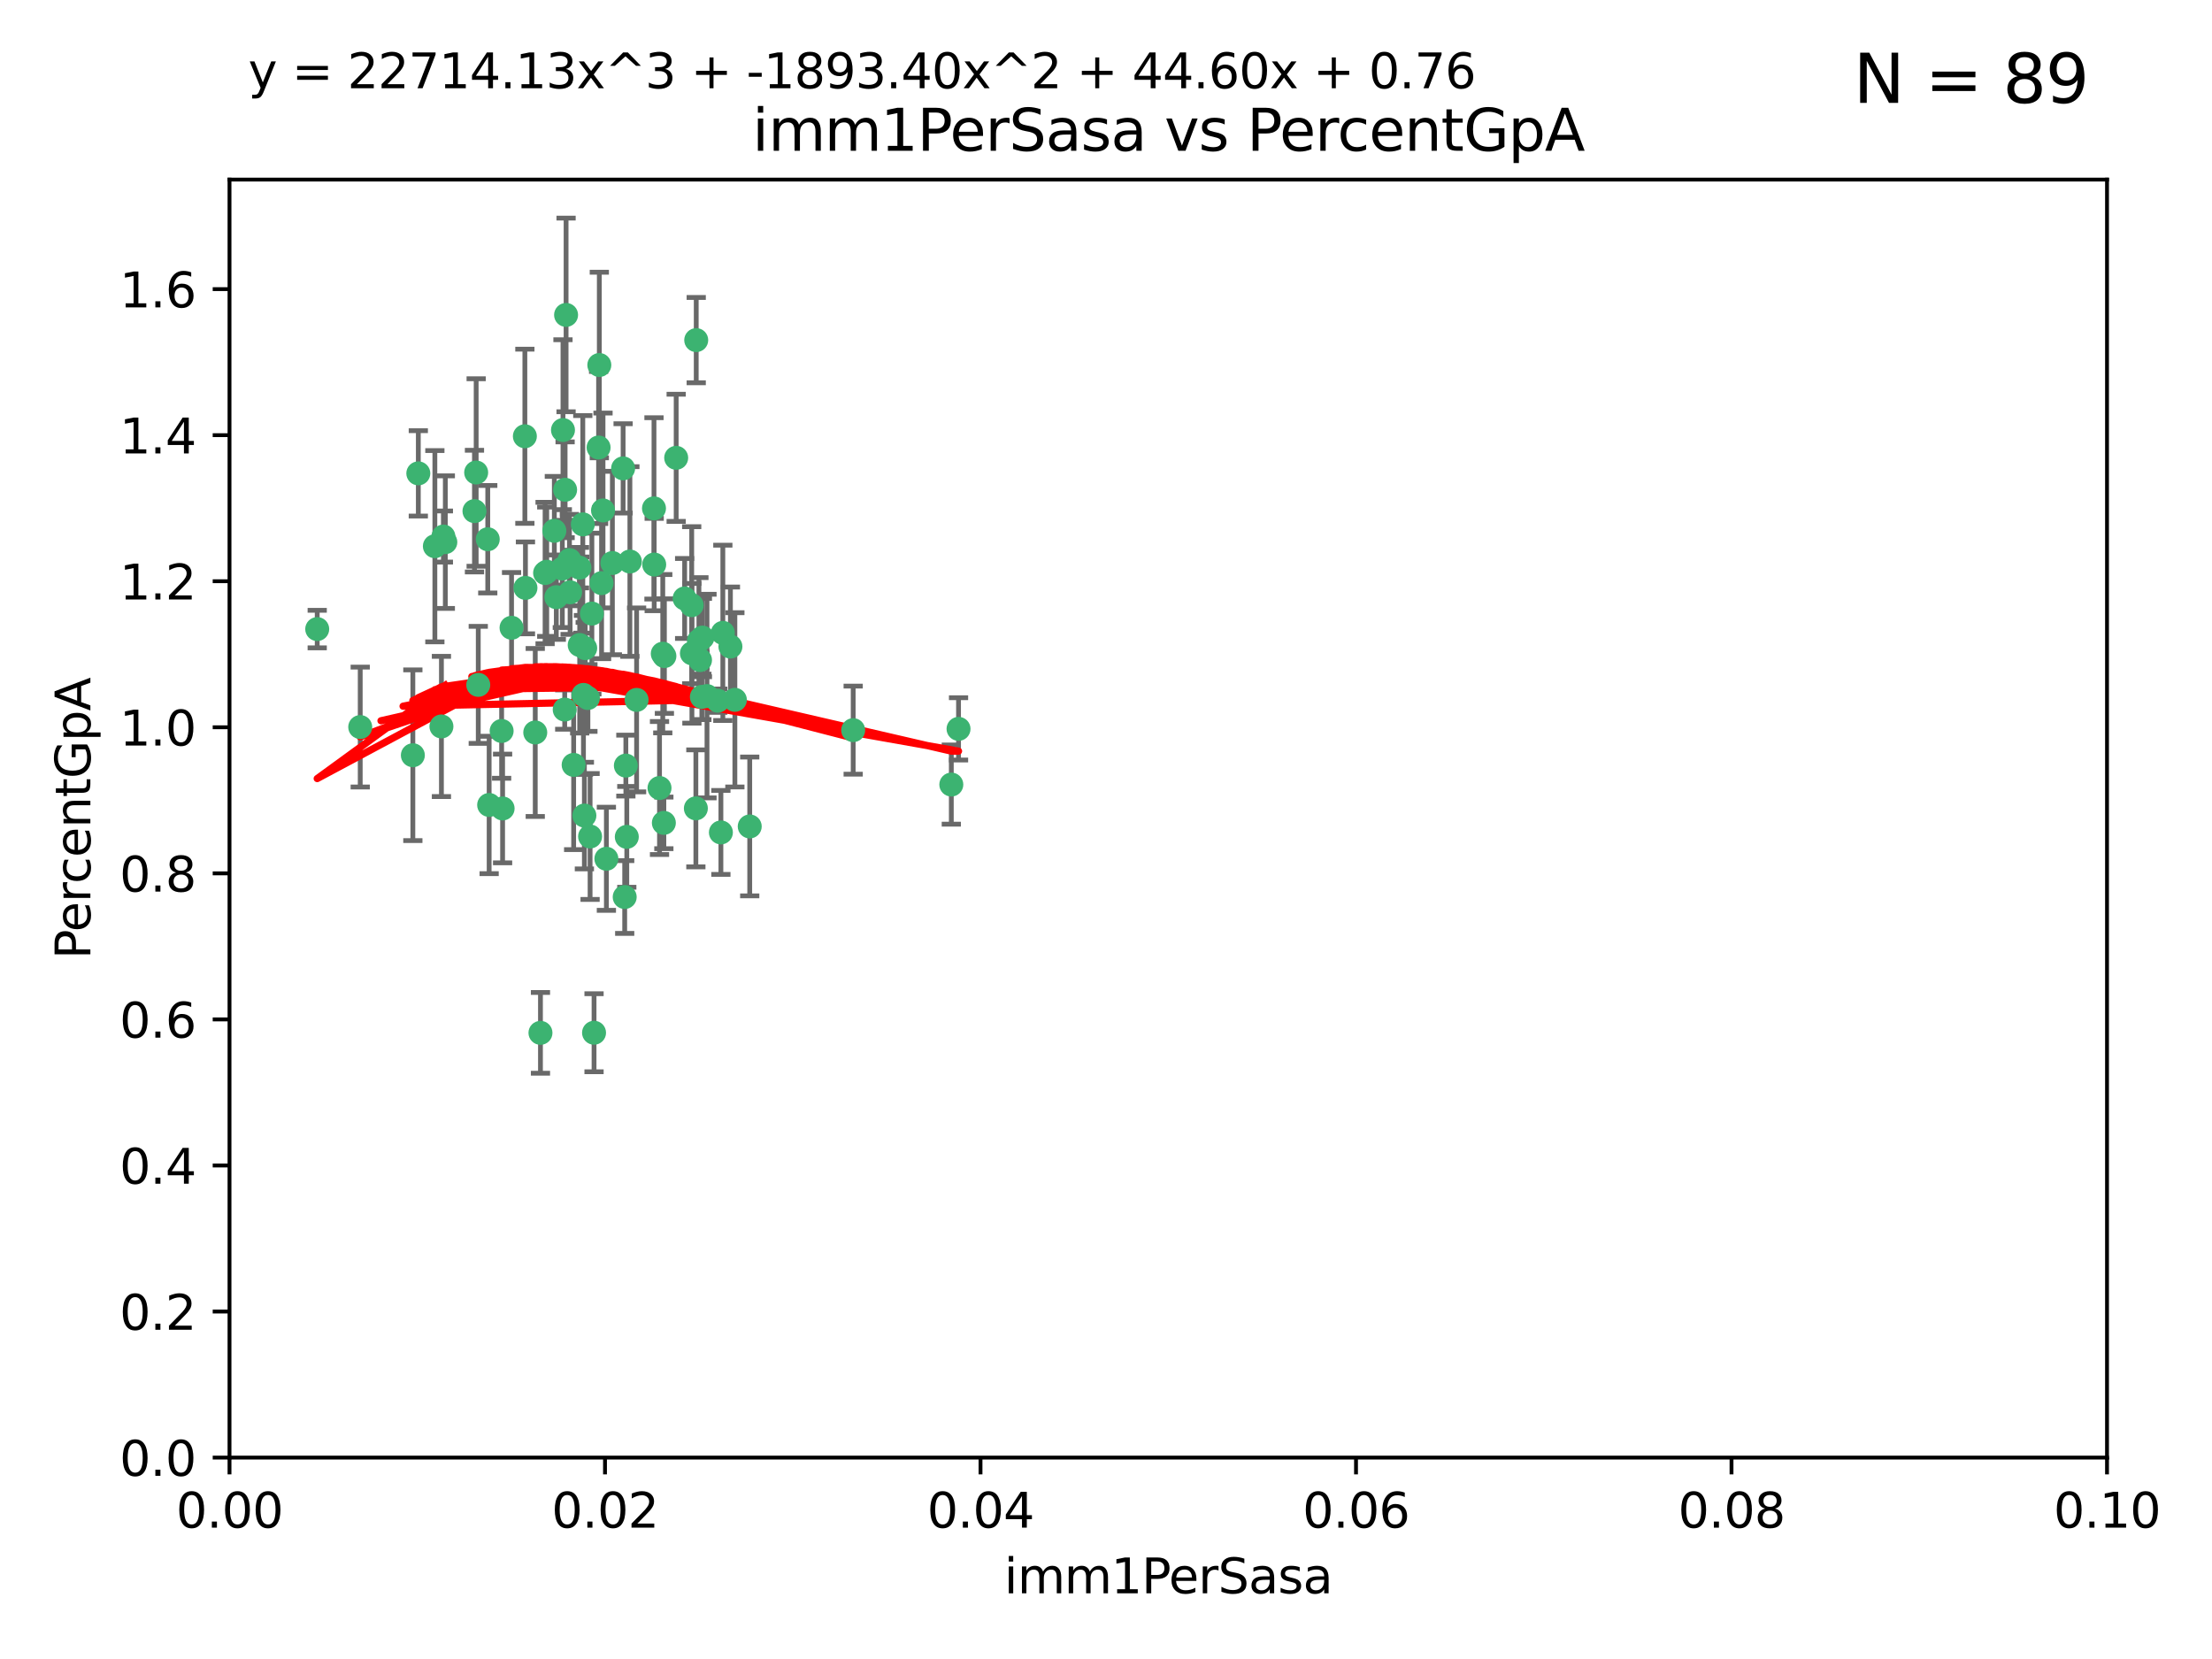 <?xml version="1.0" encoding="utf-8" standalone="no"?>
<!DOCTYPE svg PUBLIC "-//W3C//DTD SVG 1.1//EN"
  "http://www.w3.org/Graphics/SVG/1.1/DTD/svg11.dtd">
<svg xmlns:xlink="http://www.w3.org/1999/xlink" width="460.8pt" height="345.6pt" viewBox="0 0 460.8 345.6" xmlns="http://www.w3.org/2000/svg" version="1.1">
 <defs>
  <style type="text/css">*{stroke-linejoin: round; stroke-linecap: butt}</style>
 </defs>
 <g id="figure_1">
  <g id="patch_1">
   <path d="M 0 345.6 
L 460.8 345.6 
L 460.8 0 
L 0 0 
z
" style="fill: #ffffff"/>
  </g>
  <g id="axes_1">
   <g id="patch_2">
    <path d="M 47.81 303.64 
L 438.93 303.64 
L 438.93 37.411 
L 47.81 37.411 
z
" style="fill: #ffffff"/>
   </g>
   <g id="PathCollection_1">
    <defs>
     <path id="m2b4a402470" d="M 0 1.118 
C 0.297 1.118 0.581 1 0.791 0.791 
C 1 0.581 1.118 0.297 1.118 0 
C 1.118 -0.297 1 -0.581 0.791 -0.791 
C 0.581 -1 0.297 -1.118 0 -1.118 
C -0.297 -1.118 -0.581 -1 -0.791 -0.791 
C -1 -0.581 -1.118 -0.297 -1.118 0 
C -1.118 0.297 -1 0.581 -0.791 0.791 
C -0.581 1 -0.297 1.118 0 1.118 
z
" style="stroke: #3cb371"/>
    </defs>
    <g clip-path="url(#pf95087da06)">
     <use xlink:href="#m2b4a402470" x="92.769" y="112.935" style="fill: #3cb371; stroke: #3cb371"/>
     <use xlink:href="#m2b4a402470" x="66.082" y="131.048" style="fill: #3cb371; stroke: #3cb371"/>
     <use xlink:href="#m2b4a402470" x="109.34" y="90.88" style="fill: #3cb371; stroke: #3cb371"/>
     <use xlink:href="#m2b4a402470" x="87.143" y="98.611" style="fill: #3cb371; stroke: #3cb371"/>
     <use xlink:href="#m2b4a402470" x="92.367" y="111.768" style="fill: #3cb371; stroke: #3cb371"/>
     <use xlink:href="#m2b4a402470" x="86.005" y="157.33" style="fill: #3cb371; stroke: #3cb371"/>
     <use xlink:href="#m2b4a402470" x="113.553" y="119.368" style="fill: #3cb371; stroke: #3cb371"/>
     <use xlink:href="#m2b4a402470" x="75.042" y="151.457" style="fill: #3cb371; stroke: #3cb371"/>
     <use xlink:href="#m2b4a402470" x="117.924" y="65.606" style="fill: #3cb371; stroke: #3cb371"/>
     <use xlink:href="#m2b4a402470" x="125.619" y="106.338" style="fill: #3cb371; stroke: #3cb371"/>
     <use xlink:href="#m2b4a402470" x="144.138" y="136.097" style="fill: #3cb371; stroke: #3cb371"/>
     <use xlink:href="#m2b4a402470" x="113.895" y="119.105" style="fill: #3cb371; stroke: #3cb371"/>
     <use xlink:href="#m2b4a402470" x="106.564" y="130.776" style="fill: #3cb371; stroke: #3cb371"/>
     <use xlink:href="#m2b4a402470" x="123.297" y="127.82" style="fill: #3cb371; stroke: #3cb371"/>
     <use xlink:href="#m2b4a402470" x="117.722" y="102.028" style="fill: #3cb371; stroke: #3cb371"/>
     <use xlink:href="#m2b4a402470" x="149.521" y="145.966" style="fill: #3cb371; stroke: #3cb371"/>
     <use xlink:href="#m2b4a402470" x="99.194" y="98.431" style="fill: #3cb371; stroke: #3cb371"/>
     <use xlink:href="#m2b4a402470" x="99.631" y="142.672" style="fill: #3cb371; stroke: #3cb371"/>
     <use xlink:href="#m2b4a402470" x="117.142" y="118.446" style="fill: #3cb371; stroke: #3cb371"/>
     <use xlink:href="#m2b4a402470" x="124.698" y="93.226" style="fill: #3cb371; stroke: #3cb371"/>
     <use xlink:href="#m2b4a402470" x="156.182" y="172.163" style="fill: #3cb371; stroke: #3cb371"/>
     <use xlink:href="#m2b4a402470" x="137.389" y="164.157" style="fill: #3cb371; stroke: #3cb371"/>
     <use xlink:href="#m2b4a402470" x="117.64" y="147.818" style="fill: #3cb371; stroke: #3cb371"/>
     <use xlink:href="#m2b4a402470" x="153.088" y="145.786" style="fill: #3cb371; stroke: #3cb371"/>
     <use xlink:href="#m2b4a402470" x="111.503" y="152.588" style="fill: #3cb371; stroke: #3cb371"/>
     <use xlink:href="#m2b4a402470" x="115.888" y="124.404" style="fill: #3cb371; stroke: #3cb371"/>
     <use xlink:href="#m2b4a402470" x="121.907" y="135.021" style="fill: #3cb371; stroke: #3cb371"/>
     <use xlink:href="#m2b4a402470" x="119.501" y="159.342" style="fill: #3cb371; stroke: #3cb371"/>
     <use xlink:href="#m2b4a402470" x="91.957" y="151.333" style="fill: #3cb371; stroke: #3cb371"/>
     <use xlink:href="#m2b4a402470" x="127.571" y="117.288" style="fill: #3cb371; stroke: #3cb371"/>
     <use xlink:href="#m2b4a402470" x="145.826" y="137.505" style="fill: #3cb371; stroke: #3cb371"/>
     <use xlink:href="#m2b4a402470" x="120.761" y="134.369" style="fill: #3cb371; stroke: #3cb371"/>
     <use xlink:href="#m2b4a402470" x="121.408" y="109.235" style="fill: #3cb371; stroke: #3cb371"/>
     <use xlink:href="#m2b4a402470" x="150.581" y="131.834" style="fill: #3cb371; stroke: #3cb371"/>
     <use xlink:href="#m2b4a402470" x="144.094" y="126.071" style="fill: #3cb371; stroke: #3cb371"/>
     <use xlink:href="#m2b4a402470" x="136.237" y="105.903" style="fill: #3cb371; stroke: #3cb371"/>
     <use xlink:href="#m2b4a402470" x="140.861" y="95.371" style="fill: #3cb371; stroke: #3cb371"/>
     <use xlink:href="#m2b4a402470" x="90.591" y="113.783" style="fill: #3cb371; stroke: #3cb371"/>
     <use xlink:href="#m2b4a402470" x="124.849" y="76.037" style="fill: #3cb371; stroke: #3cb371"/>
     <use xlink:href="#m2b4a402470" x="136.281" y="117.606" style="fill: #3cb371; stroke: #3cb371"/>
     <use xlink:href="#m2b4a402470" x="120.714" y="118.255" style="fill: #3cb371; stroke: #3cb371"/>
     <use xlink:href="#m2b4a402470" x="98.841" y="106.473" style="fill: #3cb371; stroke: #3cb371"/>
     <use xlink:href="#m2b4a402470" x="101.609" y="112.334" style="fill: #3cb371; stroke: #3cb371"/>
     <use xlink:href="#m2b4a402470" x="122.473" y="145.408" style="fill: #3cb371; stroke: #3cb371"/>
     <use xlink:href="#m2b4a402470" x="118.763" y="123.385" style="fill: #3cb371; stroke: #3cb371"/>
     <use xlink:href="#m2b4a402470" x="145.597" y="133.482" style="fill: #3cb371; stroke: #3cb371"/>
     <use xlink:href="#m2b4a402470" x="112.589" y="215.161" style="fill: #3cb371; stroke: #3cb371"/>
     <use xlink:href="#m2b4a402470" x="118.629" y="116.673" style="fill: #3cb371; stroke: #3cb371"/>
     <use xlink:href="#m2b4a402470" x="138.294" y="171.42" style="fill: #3cb371; stroke: #3cb371"/>
     <use xlink:href="#m2b4a402470" x="145.036" y="70.852" style="fill: #3cb371; stroke: #3cb371"/>
     <use xlink:href="#m2b4a402470" x="131.218" y="116.973" style="fill: #3cb371; stroke: #3cb371"/>
     <use xlink:href="#m2b4a402470" x="129.806" y="97.572" style="fill: #3cb371; stroke: #3cb371"/>
     <use xlink:href="#m2b4a402470" x="142.623" y="124.669" style="fill: #3cb371; stroke: #3cb371"/>
     <use xlink:href="#m2b4a402470" x="146.211" y="145.171" style="fill: #3cb371; stroke: #3cb371"/>
     <use xlink:href="#m2b4a402470" x="104.701" y="168.419" style="fill: #3cb371; stroke: #3cb371"/>
     <use xlink:href="#m2b4a402470" x="123.75" y="215.139" style="fill: #3cb371; stroke: #3cb371"/>
     <use xlink:href="#m2b4a402470" x="138.067" y="136.178" style="fill: #3cb371; stroke: #3cb371"/>
     <use xlink:href="#m2b4a402470" x="146.324" y="132.82" style="fill: #3cb371; stroke: #3cb371"/>
     <use xlink:href="#m2b4a402470" x="130.377" y="159.488" style="fill: #3cb371; stroke: #3cb371"/>
     <use xlink:href="#m2b4a402470" x="152.16" y="134.689" style="fill: #3cb371; stroke: #3cb371"/>
     <use xlink:href="#m2b4a402470" x="117.279" y="89.586" style="fill: #3cb371; stroke: #3cb371"/>
     <use xlink:href="#m2b4a402470" x="126.321" y="178.897" style="fill: #3cb371; stroke: #3cb371"/>
     <use xlink:href="#m2b4a402470" x="198.175" y="163.438" style="fill: #3cb371; stroke: #3cb371"/>
     <use xlink:href="#m2b4a402470" x="199.68" y="151.836" style="fill: #3cb371; stroke: #3cb371"/>
     <use xlink:href="#m2b4a402470" x="104.499" y="152.276" style="fill: #3cb371; stroke: #3cb371"/>
     <use xlink:href="#m2b4a402470" x="115.48" y="110.571" style="fill: #3cb371; stroke: #3cb371"/>
     <use xlink:href="#m2b4a402470" x="125.32" y="121.476" style="fill: #3cb371; stroke: #3cb371"/>
     <use xlink:href="#m2b4a402470" x="130.136" y="186.867" style="fill: #3cb371; stroke: #3cb371"/>
     <use xlink:href="#m2b4a402470" x="138.406" y="136.674" style="fill: #3cb371; stroke: #3cb371"/>
     <use xlink:href="#m2b4a402470" x="177.734" y="152.103" style="fill: #3cb371; stroke: #3cb371"/>
     <use xlink:href="#m2b4a402470" x="121.738" y="169.899" style="fill: #3cb371; stroke: #3cb371"/>
     <use xlink:href="#m2b4a402470" x="130.573" y="174.332" style="fill: #3cb371; stroke: #3cb371"/>
     <use xlink:href="#m2b4a402470" x="144.961" y="168.396" style="fill: #3cb371; stroke: #3cb371"/>
     <use xlink:href="#m2b4a402470" x="132.615" y="145.801" style="fill: #3cb371; stroke: #3cb371"/>
     <use xlink:href="#m2b4a402470" x="150.176" y="173.41" style="fill: #3cb371; stroke: #3cb371"/>
     <use xlink:href="#m2b4a402470" x="101.898" y="167.688" style="fill: #3cb371; stroke: #3cb371"/>
     <use xlink:href="#m2b4a402470" x="109.461" y="122.465" style="fill: #3cb371; stroke: #3cb371"/>
     <use xlink:href="#m2b4a402470" x="121.544" y="144.762" style="fill: #3cb371; stroke: #3cb371"/>
     <use xlink:href="#m2b4a402470" x="147.28" y="145.004" style="fill: #3cb371; stroke: #3cb371"/>
     <use xlink:href="#m2b4a402470" x="122.926" y="174.257" style="fill: #3cb371; stroke: #3cb371"/>
    </g>
   </g>
   <g id="matplotlib.axis_1">
    <g id="xtick_1">
     <g id="line2d_1">
      <defs>
       <path id="md73a35a23f" d="M 0 0 
L 0 3.5 
" style="stroke: #000000; stroke-width: 0.8"/>
      </defs>
      <g>
       <use xlink:href="#md73a35a23f" x="47.81" y="303.64" style="stroke: #000000; stroke-width: 0.8"/>
      </g>
     </g>
     <g id="text_1">
      <!-- 0.00 -->
      <g transform="translate(36.677 318.238)scale(0.1 -0.1)">
       <defs>
        <path id="DejaVuSans-30" d="M 2034 4250 
Q 1547 4250 1301 3770 
Q 1056 3291 1056 2328 
Q 1056 1369 1301 889 
Q 1547 409 2034 409 
Q 2525 409 2770 889 
Q 3016 1369 3016 2328 
Q 3016 3291 2770 3770 
Q 2525 4250 2034 4250 
z
M 2034 4750 
Q 2819 4750 3233 4129 
Q 3647 3509 3647 2328 
Q 3647 1150 3233 529 
Q 2819 -91 2034 -91 
Q 1250 -91 836 529 
Q 422 1150 422 2328 
Q 422 3509 836 4129 
Q 1250 4750 2034 4750 
z
" transform="scale(0.016)"/>
        <path id="DejaVuSans-2e" d="M 684 794 
L 1344 794 
L 1344 0 
L 684 0 
L 684 794 
z
" transform="scale(0.016)"/>
       </defs>
       <use xlink:href="#DejaVuSans-30"/>
       <use xlink:href="#DejaVuSans-2e" x="63.623"/>
       <use xlink:href="#DejaVuSans-30" x="95.41"/>
       <use xlink:href="#DejaVuSans-30" x="159.033"/>
      </g>
     </g>
    </g>
    <g id="xtick_2">
     <g id="line2d_2">
      <g>
       <use xlink:href="#md73a35a23f" x="126.034" y="303.64" style="stroke: #000000; stroke-width: 0.8"/>
      </g>
     </g>
     <g id="text_2">
      <!-- 0.02 -->
      <g transform="translate(114.901 318.238)scale(0.1 -0.1)">
       <defs>
        <path id="DejaVuSans-32" d="M 1228 531 
L 3431 531 
L 3431 0 
L 469 0 
L 469 531 
Q 828 903 1448 1529 
Q 2069 2156 2228 2338 
Q 2531 2678 2651 2914 
Q 2772 3150 2772 3378 
Q 2772 3750 2511 3984 
Q 2250 4219 1831 4219 
Q 1534 4219 1204 4116 
Q 875 4013 500 3803 
L 500 4441 
Q 881 4594 1212 4672 
Q 1544 4750 1819 4750 
Q 2544 4750 2975 4387 
Q 3406 4025 3406 3419 
Q 3406 3131 3298 2873 
Q 3191 2616 2906 2266 
Q 2828 2175 2409 1742 
Q 1991 1309 1228 531 
z
" transform="scale(0.016)"/>
       </defs>
       <use xlink:href="#DejaVuSans-30"/>
       <use xlink:href="#DejaVuSans-2e" x="63.623"/>
       <use xlink:href="#DejaVuSans-30" x="95.41"/>
       <use xlink:href="#DejaVuSans-32" x="159.033"/>
      </g>
     </g>
    </g>
    <g id="xtick_3">
     <g id="line2d_3">
      <g>
       <use xlink:href="#md73a35a23f" x="204.258" y="303.64" style="stroke: #000000; stroke-width: 0.8"/>
      </g>
     </g>
     <g id="text_3">
      <!-- 0.04 -->
      <g transform="translate(193.125 318.238)scale(0.1 -0.1)">
       <defs>
        <path id="DejaVuSans-34" d="M 2419 4116 
L 825 1625 
L 2419 1625 
L 2419 4116 
z
M 2253 4666 
L 3047 4666 
L 3047 1625 
L 3713 1625 
L 3713 1100 
L 3047 1100 
L 3047 0 
L 2419 0 
L 2419 1100 
L 313 1100 
L 313 1709 
L 2253 4666 
z
" transform="scale(0.016)"/>
       </defs>
       <use xlink:href="#DejaVuSans-30"/>
       <use xlink:href="#DejaVuSans-2e" x="63.623"/>
       <use xlink:href="#DejaVuSans-30" x="95.41"/>
       <use xlink:href="#DejaVuSans-34" x="159.033"/>
      </g>
     </g>
    </g>
    <g id="xtick_4">
     <g id="line2d_4">
      <g>
       <use xlink:href="#md73a35a23f" x="282.482" y="303.64" style="stroke: #000000; stroke-width: 0.8"/>
      </g>
     </g>
     <g id="text_4">
      <!-- 0.06 -->
      <g transform="translate(271.349 318.238)scale(0.1 -0.1)">
       <defs>
        <path id="DejaVuSans-36" d="M 2113 2584 
Q 1688 2584 1439 2293 
Q 1191 2003 1191 1497 
Q 1191 994 1439 701 
Q 1688 409 2113 409 
Q 2538 409 2786 701 
Q 3034 994 3034 1497 
Q 3034 2003 2786 2293 
Q 2538 2584 2113 2584 
z
M 3366 4563 
L 3366 3988 
Q 3128 4100 2886 4159 
Q 2644 4219 2406 4219 
Q 1781 4219 1451 3797 
Q 1122 3375 1075 2522 
Q 1259 2794 1537 2939 
Q 1816 3084 2150 3084 
Q 2853 3084 3261 2657 
Q 3669 2231 3669 1497 
Q 3669 778 3244 343 
Q 2819 -91 2113 -91 
Q 1303 -91 875 529 
Q 447 1150 447 2328 
Q 447 3434 972 4092 
Q 1497 4750 2381 4750 
Q 2619 4750 2861 4703 
Q 3103 4656 3366 4563 
z
" transform="scale(0.016)"/>
       </defs>
       <use xlink:href="#DejaVuSans-30"/>
       <use xlink:href="#DejaVuSans-2e" x="63.623"/>
       <use xlink:href="#DejaVuSans-30" x="95.41"/>
       <use xlink:href="#DejaVuSans-36" x="159.033"/>
      </g>
     </g>
    </g>
    <g id="xtick_5">
     <g id="line2d_5">
      <g>
       <use xlink:href="#md73a35a23f" x="360.706" y="303.64" style="stroke: #000000; stroke-width: 0.8"/>
      </g>
     </g>
     <g id="text_5">
      <!-- 0.08 -->
      <g transform="translate(349.573 318.238)scale(0.1 -0.1)">
       <defs>
        <path id="DejaVuSans-38" d="M 2034 2216 
Q 1584 2216 1326 1975 
Q 1069 1734 1069 1313 
Q 1069 891 1326 650 
Q 1584 409 2034 409 
Q 2484 409 2743 651 
Q 3003 894 3003 1313 
Q 3003 1734 2745 1975 
Q 2488 2216 2034 2216 
z
M 1403 2484 
Q 997 2584 770 2862 
Q 544 3141 544 3541 
Q 544 4100 942 4425 
Q 1341 4750 2034 4750 
Q 2731 4750 3128 4425 
Q 3525 4100 3525 3541 
Q 3525 3141 3298 2862 
Q 3072 2584 2669 2484 
Q 3125 2378 3379 2068 
Q 3634 1759 3634 1313 
Q 3634 634 3220 271 
Q 2806 -91 2034 -91 
Q 1263 -91 848 271 
Q 434 634 434 1313 
Q 434 1759 690 2068 
Q 947 2378 1403 2484 
z
M 1172 3481 
Q 1172 3119 1398 2916 
Q 1625 2713 2034 2713 
Q 2441 2713 2670 2916 
Q 2900 3119 2900 3481 
Q 2900 3844 2670 4047 
Q 2441 4250 2034 4250 
Q 1625 4250 1398 4047 
Q 1172 3844 1172 3481 
z
" transform="scale(0.016)"/>
       </defs>
       <use xlink:href="#DejaVuSans-30"/>
       <use xlink:href="#DejaVuSans-2e" x="63.623"/>
       <use xlink:href="#DejaVuSans-30" x="95.41"/>
       <use xlink:href="#DejaVuSans-38" x="159.033"/>
      </g>
     </g>
    </g>
    <g id="xtick_6">
     <g id="line2d_6">
      <g>
       <use xlink:href="#md73a35a23f" x="438.93" y="303.64" style="stroke: #000000; stroke-width: 0.8"/>
      </g>
     </g>
     <g id="text_6">
      <!-- 0.10 -->
      <g transform="translate(427.797 318.238)scale(0.1 -0.1)">
       <defs>
        <path id="DejaVuSans-31" d="M 794 531 
L 1825 531 
L 1825 4091 
L 703 3866 
L 703 4441 
L 1819 4666 
L 2450 4666 
L 2450 531 
L 3481 531 
L 3481 0 
L 794 0 
L 794 531 
z
" transform="scale(0.016)"/>
       </defs>
       <use xlink:href="#DejaVuSans-30"/>
       <use xlink:href="#DejaVuSans-2e" x="63.623"/>
       <use xlink:href="#DejaVuSans-31" x="95.41"/>
       <use xlink:href="#DejaVuSans-30" x="159.033"/>
      </g>
     </g>
    </g>
    <g id="text_7">
     <!-- imm1PerSasa -->
     <g transform="translate(209.186 331.917)scale(0.1 -0.1)">
      <defs>
       <path id="DejaVuSans-69" d="M 603 3500 
L 1178 3500 
L 1178 0 
L 603 0 
L 603 3500 
z
M 603 4863 
L 1178 4863 
L 1178 4134 
L 603 4134 
L 603 4863 
z
" transform="scale(0.016)"/>
       <path id="DejaVuSans-6d" d="M 3328 2828 
Q 3544 3216 3844 3400 
Q 4144 3584 4550 3584 
Q 5097 3584 5394 3201 
Q 5691 2819 5691 2113 
L 5691 0 
L 5113 0 
L 5113 2094 
Q 5113 2597 4934 2840 
Q 4756 3084 4391 3084 
Q 3944 3084 3684 2787 
Q 3425 2491 3425 1978 
L 3425 0 
L 2847 0 
L 2847 2094 
Q 2847 2600 2669 2842 
Q 2491 3084 2119 3084 
Q 1678 3084 1418 2786 
Q 1159 2488 1159 1978 
L 1159 0 
L 581 0 
L 581 3500 
L 1159 3500 
L 1159 2956 
Q 1356 3278 1631 3431 
Q 1906 3584 2284 3584 
Q 2666 3584 2933 3390 
Q 3200 3197 3328 2828 
z
" transform="scale(0.016)"/>
       <path id="DejaVuSans-50" d="M 1259 4147 
L 1259 2394 
L 2053 2394 
Q 2494 2394 2734 2622 
Q 2975 2850 2975 3272 
Q 2975 3691 2734 3919 
Q 2494 4147 2053 4147 
L 1259 4147 
z
M 628 4666 
L 2053 4666 
Q 2838 4666 3239 4311 
Q 3641 3956 3641 3272 
Q 3641 2581 3239 2228 
Q 2838 1875 2053 1875 
L 1259 1875 
L 1259 0 
L 628 0 
L 628 4666 
z
" transform="scale(0.016)"/>
       <path id="DejaVuSans-65" d="M 3597 1894 
L 3597 1613 
L 953 1613 
Q 991 1019 1311 708 
Q 1631 397 2203 397 
Q 2534 397 2845 478 
Q 3156 559 3463 722 
L 3463 178 
Q 3153 47 2828 -22 
Q 2503 -91 2169 -91 
Q 1331 -91 842 396 
Q 353 884 353 1716 
Q 353 2575 817 3079 
Q 1281 3584 2069 3584 
Q 2775 3584 3186 3129 
Q 3597 2675 3597 1894 
z
M 3022 2063 
Q 3016 2534 2758 2815 
Q 2500 3097 2075 3097 
Q 1594 3097 1305 2825 
Q 1016 2553 972 2059 
L 3022 2063 
z
" transform="scale(0.016)"/>
       <path id="DejaVuSans-72" d="M 2631 2963 
Q 2534 3019 2420 3045 
Q 2306 3072 2169 3072 
Q 1681 3072 1420 2755 
Q 1159 2438 1159 1844 
L 1159 0 
L 581 0 
L 581 3500 
L 1159 3500 
L 1159 2956 
Q 1341 3275 1631 3429 
Q 1922 3584 2338 3584 
Q 2397 3584 2469 3576 
Q 2541 3569 2628 3553 
L 2631 2963 
z
" transform="scale(0.016)"/>
       <path id="DejaVuSans-53" d="M 3425 4513 
L 3425 3897 
Q 3066 4069 2747 4153 
Q 2428 4238 2131 4238 
Q 1616 4238 1336 4038 
Q 1056 3838 1056 3469 
Q 1056 3159 1242 3001 
Q 1428 2844 1947 2747 
L 2328 2669 
Q 3034 2534 3370 2195 
Q 3706 1856 3706 1288 
Q 3706 609 3251 259 
Q 2797 -91 1919 -91 
Q 1588 -91 1214 -16 
Q 841 59 441 206 
L 441 856 
Q 825 641 1194 531 
Q 1563 422 1919 422 
Q 2459 422 2753 634 
Q 3047 847 3047 1241 
Q 3047 1584 2836 1778 
Q 2625 1972 2144 2069 
L 1759 2144 
Q 1053 2284 737 2584 
Q 422 2884 422 3419 
Q 422 4038 858 4394 
Q 1294 4750 2059 4750 
Q 2388 4750 2728 4690 
Q 3069 4631 3425 4513 
z
" transform="scale(0.016)"/>
       <path id="DejaVuSans-61" d="M 2194 1759 
Q 1497 1759 1228 1600 
Q 959 1441 959 1056 
Q 959 750 1161 570 
Q 1363 391 1709 391 
Q 2188 391 2477 730 
Q 2766 1069 2766 1631 
L 2766 1759 
L 2194 1759 
z
M 3341 1997 
L 3341 0 
L 2766 0 
L 2766 531 
Q 2569 213 2275 61 
Q 1981 -91 1556 -91 
Q 1019 -91 701 211 
Q 384 513 384 1019 
Q 384 1609 779 1909 
Q 1175 2209 1959 2209 
L 2766 2209 
L 2766 2266 
Q 2766 2663 2505 2880 
Q 2244 3097 1772 3097 
Q 1472 3097 1187 3025 
Q 903 2953 641 2809 
L 641 3341 
Q 956 3463 1253 3523 
Q 1550 3584 1831 3584 
Q 2591 3584 2966 3190 
Q 3341 2797 3341 1997 
z
" transform="scale(0.016)"/>
       <path id="DejaVuSans-73" d="M 2834 3397 
L 2834 2853 
Q 2591 2978 2328 3040 
Q 2066 3103 1784 3103 
Q 1356 3103 1142 2972 
Q 928 2841 928 2578 
Q 928 2378 1081 2264 
Q 1234 2150 1697 2047 
L 1894 2003 
Q 2506 1872 2764 1633 
Q 3022 1394 3022 966 
Q 3022 478 2636 193 
Q 2250 -91 1575 -91 
Q 1294 -91 989 -36 
Q 684 19 347 128 
L 347 722 
Q 666 556 975 473 
Q 1284 391 1588 391 
Q 1994 391 2212 530 
Q 2431 669 2431 922 
Q 2431 1156 2273 1281 
Q 2116 1406 1581 1522 
L 1381 1569 
Q 847 1681 609 1914 
Q 372 2147 372 2553 
Q 372 3047 722 3315 
Q 1072 3584 1716 3584 
Q 2034 3584 2315 3537 
Q 2597 3491 2834 3397 
z
" transform="scale(0.016)"/>
      </defs>
      <use xlink:href="#DejaVuSans-69"/>
      <use xlink:href="#DejaVuSans-6d" x="27.783"/>
      <use xlink:href="#DejaVuSans-6d" x="125.195"/>
      <use xlink:href="#DejaVuSans-31" x="222.607"/>
      <use xlink:href="#DejaVuSans-50" x="286.23"/>
      <use xlink:href="#DejaVuSans-65" x="342.908"/>
      <use xlink:href="#DejaVuSans-72" x="404.432"/>
      <use xlink:href="#DejaVuSans-53" x="445.545"/>
      <use xlink:href="#DejaVuSans-61" x="509.021"/>
      <use xlink:href="#DejaVuSans-73" x="570.301"/>
      <use xlink:href="#DejaVuSans-61" x="622.4"/>
     </g>
    </g>
   </g>
   <g id="matplotlib.axis_2">
    <g id="ytick_1">
     <g id="line2d_7">
      <defs>
       <path id="mae834cb694" d="M 0 0 
L -3.5 0 
" style="stroke: #000000; stroke-width: 0.8"/>
      </defs>
      <g>
       <use xlink:href="#mae834cb694" x="47.81" y="303.64" style="stroke: #000000; stroke-width: 0.8"/>
      </g>
     </g>
     <g id="text_8">
      <!-- 0.0 -->
      <g transform="translate(24.907 307.439)scale(0.1 -0.1)">
       <use xlink:href="#DejaVuSans-30"/>
       <use xlink:href="#DejaVuSans-2e" x="63.623"/>
       <use xlink:href="#DejaVuSans-30" x="95.41"/>
      </g>
     </g>
    </g>
    <g id="ytick_2">
     <g id="line2d_8">
      <g>
       <use xlink:href="#mae834cb694" x="47.81" y="273.214" style="stroke: #000000; stroke-width: 0.8"/>
      </g>
     </g>
     <g id="text_9">
      <!-- 0.2 -->
      <g transform="translate(24.907 277.013)scale(0.1 -0.1)">
       <use xlink:href="#DejaVuSans-30"/>
       <use xlink:href="#DejaVuSans-2e" x="63.623"/>
       <use xlink:href="#DejaVuSans-32" x="95.41"/>
      </g>
     </g>
    </g>
    <g id="ytick_3">
     <g id="line2d_9">
      <g>
       <use xlink:href="#mae834cb694" x="47.81" y="242.788" style="stroke: #000000; stroke-width: 0.8"/>
      </g>
     </g>
     <g id="text_10">
      <!-- 0.4 -->
      <g transform="translate(24.907 246.587)scale(0.1 -0.1)">
       <use xlink:href="#DejaVuSans-30"/>
       <use xlink:href="#DejaVuSans-2e" x="63.623"/>
       <use xlink:href="#DejaVuSans-34" x="95.41"/>
      </g>
     </g>
    </g>
    <g id="ytick_4">
     <g id="line2d_10">
      <g>
       <use xlink:href="#mae834cb694" x="47.81" y="212.362" style="stroke: #000000; stroke-width: 0.8"/>
      </g>
     </g>
     <g id="text_11">
      <!-- 0.6 -->
      <g transform="translate(24.907 216.161)scale(0.1 -0.1)">
       <use xlink:href="#DejaVuSans-30"/>
       <use xlink:href="#DejaVuSans-2e" x="63.623"/>
       <use xlink:href="#DejaVuSans-36" x="95.41"/>
      </g>
     </g>
    </g>
    <g id="ytick_5">
     <g id="line2d_11">
      <g>
       <use xlink:href="#mae834cb694" x="47.81" y="181.935" style="stroke: #000000; stroke-width: 0.8"/>
      </g>
     </g>
     <g id="text_12">
      <!-- 0.8 -->
      <g transform="translate(24.907 185.735)scale(0.1 -0.1)">
       <use xlink:href="#DejaVuSans-30"/>
       <use xlink:href="#DejaVuSans-2e" x="63.623"/>
       <use xlink:href="#DejaVuSans-38" x="95.41"/>
      </g>
     </g>
    </g>
    <g id="ytick_6">
     <g id="line2d_12">
      <g>
       <use xlink:href="#mae834cb694" x="47.81" y="151.509" style="stroke: #000000; stroke-width: 0.8"/>
      </g>
     </g>
     <g id="text_13">
      <!-- 1.0 -->
      <g transform="translate(24.907 155.308)scale(0.1 -0.1)">
       <use xlink:href="#DejaVuSans-31"/>
       <use xlink:href="#DejaVuSans-2e" x="63.623"/>
       <use xlink:href="#DejaVuSans-30" x="95.41"/>
      </g>
     </g>
    </g>
    <g id="ytick_7">
     <g id="line2d_13">
      <g>
       <use xlink:href="#mae834cb694" x="47.81" y="121.083" style="stroke: #000000; stroke-width: 0.8"/>
      </g>
     </g>
     <g id="text_14">
      <!-- 1.2 -->
      <g transform="translate(24.907 124.882)scale(0.1 -0.1)">
       <use xlink:href="#DejaVuSans-31"/>
       <use xlink:href="#DejaVuSans-2e" x="63.623"/>
       <use xlink:href="#DejaVuSans-32" x="95.41"/>
      </g>
     </g>
    </g>
    <g id="ytick_8">
     <g id="line2d_14">
      <g>
       <use xlink:href="#mae834cb694" x="47.81" y="90.657" style="stroke: #000000; stroke-width: 0.8"/>
      </g>
     </g>
     <g id="text_15">
      <!-- 1.4 -->
      <g transform="translate(24.907 94.456)scale(0.1 -0.1)">
       <use xlink:href="#DejaVuSans-31"/>
       <use xlink:href="#DejaVuSans-2e" x="63.623"/>
       <use xlink:href="#DejaVuSans-34" x="95.41"/>
      </g>
     </g>
    </g>
    <g id="ytick_9">
     <g id="line2d_15">
      <g>
       <use xlink:href="#mae834cb694" x="47.81" y="60.231" style="stroke: #000000; stroke-width: 0.8"/>
      </g>
     </g>
     <g id="text_16">
      <!-- 1.6 -->
      <g transform="translate(24.907 64.03)scale(0.1 -0.1)">
       <use xlink:href="#DejaVuSans-31"/>
       <use xlink:href="#DejaVuSans-2e" x="63.623"/>
       <use xlink:href="#DejaVuSans-36" x="95.41"/>
      </g>
     </g>
    </g>
    <g id="text_17">
     <!-- PercentGpA -->
     <g transform="translate(18.827 199.802)rotate(-90)scale(0.1 -0.1)">
      <defs>
       <path id="DejaVuSans-63" d="M 3122 3366 
L 3122 2828 
Q 2878 2963 2633 3030 
Q 2388 3097 2138 3097 
Q 1578 3097 1268 2742 
Q 959 2388 959 1747 
Q 959 1106 1268 751 
Q 1578 397 2138 397 
Q 2388 397 2633 464 
Q 2878 531 3122 666 
L 3122 134 
Q 2881 22 2623 -34 
Q 2366 -91 2075 -91 
Q 1284 -91 818 406 
Q 353 903 353 1747 
Q 353 2603 823 3093 
Q 1294 3584 2113 3584 
Q 2378 3584 2631 3529 
Q 2884 3475 3122 3366 
z
" transform="scale(0.016)"/>
       <path id="DejaVuSans-6e" d="M 3513 2113 
L 3513 0 
L 2938 0 
L 2938 2094 
Q 2938 2591 2744 2837 
Q 2550 3084 2163 3084 
Q 1697 3084 1428 2787 
Q 1159 2491 1159 1978 
L 1159 0 
L 581 0 
L 581 3500 
L 1159 3500 
L 1159 2956 
Q 1366 3272 1645 3428 
Q 1925 3584 2291 3584 
Q 2894 3584 3203 3211 
Q 3513 2838 3513 2113 
z
" transform="scale(0.016)"/>
       <path id="DejaVuSans-74" d="M 1172 4494 
L 1172 3500 
L 2356 3500 
L 2356 3053 
L 1172 3053 
L 1172 1153 
Q 1172 725 1289 603 
Q 1406 481 1766 481 
L 2356 481 
L 2356 0 
L 1766 0 
Q 1100 0 847 248 
Q 594 497 594 1153 
L 594 3053 
L 172 3053 
L 172 3500 
L 594 3500 
L 594 4494 
L 1172 4494 
z
" transform="scale(0.016)"/>
       <path id="DejaVuSans-47" d="M 3809 666 
L 3809 1919 
L 2778 1919 
L 2778 2438 
L 4434 2438 
L 4434 434 
Q 4069 175 3628 42 
Q 3188 -91 2688 -91 
Q 1594 -91 976 548 
Q 359 1188 359 2328 
Q 359 3472 976 4111 
Q 1594 4750 2688 4750 
Q 3144 4750 3555 4637 
Q 3966 4525 4313 4306 
L 4313 3634 
Q 3963 3931 3569 4081 
Q 3175 4231 2741 4231 
Q 1884 4231 1454 3753 
Q 1025 3275 1025 2328 
Q 1025 1384 1454 906 
Q 1884 428 2741 428 
Q 3075 428 3337 486 
Q 3600 544 3809 666 
z
" transform="scale(0.016)"/>
       <path id="DejaVuSans-70" d="M 1159 525 
L 1159 -1331 
L 581 -1331 
L 581 3500 
L 1159 3500 
L 1159 2969 
Q 1341 3281 1617 3432 
Q 1894 3584 2278 3584 
Q 2916 3584 3314 3078 
Q 3713 2572 3713 1747 
Q 3713 922 3314 415 
Q 2916 -91 2278 -91 
Q 1894 -91 1617 61 
Q 1341 213 1159 525 
z
M 3116 1747 
Q 3116 2381 2855 2742 
Q 2594 3103 2138 3103 
Q 1681 3103 1420 2742 
Q 1159 2381 1159 1747 
Q 1159 1113 1420 752 
Q 1681 391 2138 391 
Q 2594 391 2855 752 
Q 3116 1113 3116 1747 
z
" transform="scale(0.016)"/>
       <path id="DejaVuSans-41" d="M 2188 4044 
L 1331 1722 
L 3047 1722 
L 2188 4044 
z
M 1831 4666 
L 2547 4666 
L 4325 0 
L 3669 0 
L 3244 1197 
L 1141 1197 
L 716 0 
L 50 0 
L 1831 4666 
z
" transform="scale(0.016)"/>
      </defs>
      <use xlink:href="#DejaVuSans-50"/>
      <use xlink:href="#DejaVuSans-65" x="56.678"/>
      <use xlink:href="#DejaVuSans-72" x="118.201"/>
      <use xlink:href="#DejaVuSans-63" x="157.064"/>
      <use xlink:href="#DejaVuSans-65" x="212.045"/>
      <use xlink:href="#DejaVuSans-6e" x="273.568"/>
      <use xlink:href="#DejaVuSans-74" x="336.947"/>
      <use xlink:href="#DejaVuSans-47" x="376.156"/>
      <use xlink:href="#DejaVuSans-70" x="453.646"/>
      <use xlink:href="#DejaVuSans-41" x="517.123"/>
     </g>
    </g>
   </g>
   <g id="LineCollection_1">
    <path d="M 92.769 126.742 
L 92.769 99.128 
" clip-path="url(#pf95087da06)" style="fill: none; stroke: #696969"/>
    <path d="M 66.082 134.958 
L 66.082 127.138 
" clip-path="url(#pf95087da06)" style="fill: none; stroke: #696969"/>
    <path d="M 109.34 109.021 
L 109.34 72.739 
" clip-path="url(#pf95087da06)" style="fill: none; stroke: #696969"/>
    <path d="M 87.143 107.5 
L 87.143 89.723 
" clip-path="url(#pf95087da06)" style="fill: none; stroke: #696969"/>
    <path d="M 92.367 117.091 
L 92.367 106.444 
" clip-path="url(#pf95087da06)" style="fill: none; stroke: #696969"/>
    <path d="M 86.005 175.107 
L 86.005 139.552 
" clip-path="url(#pf95087da06)" style="fill: none; stroke: #696969"/>
    <path d="M 113.553 134.091 
L 113.553 104.645 
" clip-path="url(#pf95087da06)" style="fill: none; stroke: #696969"/>
    <path d="M 75.042 163.945 
L 75.042 138.968 
" clip-path="url(#pf95087da06)" style="fill: none; stroke: #696969"/>
    <path d="M 117.924 85.777 
L 117.924 45.434 
" clip-path="url(#pf95087da06)" style="fill: none; stroke: #696969"/>
    <path d="M 125.619 126.63 
L 125.619 86.046 
" clip-path="url(#pf95087da06)" style="fill: none; stroke: #696969"/>
    <path d="M 144.138 150.645 
L 144.138 121.55 
" clip-path="url(#pf95087da06)" style="fill: none; stroke: #696969"/>
    <path d="M 113.895 132.572 
L 113.895 105.638 
" clip-path="url(#pf95087da06)" style="fill: none; stroke: #696969"/>
    <path d="M 106.564 142.284 
L 106.564 119.267 
" clip-path="url(#pf95087da06)" style="fill: none; stroke: #696969"/>
    <path d="M 123.297 144.568 
L 123.297 111.073 
" clip-path="url(#pf95087da06)" style="fill: none; stroke: #696969"/>
    <path d="M 117.722 112.003 
L 117.722 92.053 
" clip-path="url(#pf95087da06)" style="fill: none; stroke: #696969"/>
    <path d="M 149.521 148.397 
L 149.521 143.536 
" clip-path="url(#pf95087da06)" style="fill: none; stroke: #696969"/>
    <path d="M 99.194 117.96 
L 99.194 78.902 
" clip-path="url(#pf95087da06)" style="fill: none; stroke: #696969"/>
    <path d="M 99.631 154.863 
L 99.631 130.481 
" clip-path="url(#pf95087da06)" style="fill: none; stroke: #696969"/>
    <path d="M 117.142 130.722 
L 117.142 106.17 
" clip-path="url(#pf95087da06)" style="fill: none; stroke: #696969"/>
    <path d="M 124.698 109.064 
L 124.698 77.387 
" clip-path="url(#pf95087da06)" style="fill: none; stroke: #696969"/>
    <path d="M 156.182 186.622 
L 156.182 157.704 
" clip-path="url(#pf95087da06)" style="fill: none; stroke: #696969"/>
    <path d="M 137.389 178.007 
L 137.389 150.307 
" clip-path="url(#pf95087da06)" style="fill: none; stroke: #696969"/>
    <path d="M 117.64 151.909 
L 117.64 143.727 
" clip-path="url(#pf95087da06)" style="fill: none; stroke: #696969"/>
    <path d="M 153.088 163.937 
L 153.088 127.634 
" clip-path="url(#pf95087da06)" style="fill: none; stroke: #696969"/>
    <path d="M 111.503 170.081 
L 111.503 135.096 
" clip-path="url(#pf95087da06)" style="fill: none; stroke: #696969"/>
    <path d="M 115.888 133.195 
L 115.888 115.614 
" clip-path="url(#pf95087da06)" style="fill: none; stroke: #696969"/>
    <path d="M 121.907 140.382 
L 121.907 129.659 
" clip-path="url(#pf95087da06)" style="fill: none; stroke: #696969"/>
    <path d="M 119.501 176.989 
L 119.501 141.695 
" clip-path="url(#pf95087da06)" style="fill: none; stroke: #696969"/>
    <path d="M 91.957 165.937 
L 91.957 136.729 
" clip-path="url(#pf95087da06)" style="fill: none; stroke: #696969"/>
    <path d="M 127.571 136.395 
L 127.571 98.181 
" clip-path="url(#pf95087da06)" style="fill: none; stroke: #696969"/>
    <path d="M 145.826 139.142 
L 145.826 135.868 
" clip-path="url(#pf95087da06)" style="fill: none; stroke: #696969"/>
    <path d="M 120.761 152.707 
L 120.761 116.031 
" clip-path="url(#pf95087da06)" style="fill: none; stroke: #696969"/>
    <path d="M 121.408 131.899 
L 121.408 86.572 
" clip-path="url(#pf95087da06)" style="fill: none; stroke: #696969"/>
    <path d="M 150.581 150.092 
L 150.581 113.575 
" clip-path="url(#pf95087da06)" style="fill: none; stroke: #696969"/>
    <path d="M 144.094 142.423 
L 144.094 109.718 
" clip-path="url(#pf95087da06)" style="fill: none; stroke: #696969"/>
    <path d="M 136.237 124.789 
L 136.237 87.017 
" clip-path="url(#pf95087da06)" style="fill: none; stroke: #696969"/>
    <path d="M 140.861 108.615 
L 140.861 82.127 
" clip-path="url(#pf95087da06)" style="fill: none; stroke: #696969"/>
    <path d="M 90.591 133.708 
L 90.591 93.858 
" clip-path="url(#pf95087da06)" style="fill: none; stroke: #696969"/>
    <path d="M 124.849 95.366 
L 124.849 56.709 
" clip-path="url(#pf95087da06)" style="fill: none; stroke: #696969"/>
    <path d="M 136.281 127.227 
L 136.281 107.986 
" clip-path="url(#pf95087da06)" style="fill: none; stroke: #696969"/>
    <path d="M 120.714 122.472 
L 120.714 114.039 
" clip-path="url(#pf95087da06)" style="fill: none; stroke: #696969"/>
    <path d="M 98.841 119.149 
L 98.841 93.797 
" clip-path="url(#pf95087da06)" style="fill: none; stroke: #696969"/>
    <path d="M 101.609 123.529 
L 101.609 101.139 
" clip-path="url(#pf95087da06)" style="fill: none; stroke: #696969"/>
    <path d="M 122.473 152.361 
L 122.473 138.456 
" clip-path="url(#pf95087da06)" style="fill: none; stroke: #696969"/>
    <path d="M 118.763 132.151 
L 118.763 114.62 
" clip-path="url(#pf95087da06)" style="fill: none; stroke: #696969"/>
    <path d="M 145.597 146.637 
L 145.597 120.327 
" clip-path="url(#pf95087da06)" style="fill: none; stroke: #696969"/>
    <path d="M 112.589 223.572 
L 112.589 206.751 
" clip-path="url(#pf95087da06)" style="fill: none; stroke: #696969"/>
    <path d="M 118.629 126.191 
L 118.629 107.154 
" clip-path="url(#pf95087da06)" style="fill: none; stroke: #696969"/>
    <path d="M 138.294 176.791 
L 138.294 166.049 
" clip-path="url(#pf95087da06)" style="fill: none; stroke: #696969"/>
    <path d="M 145.036 79.735 
L 145.036 61.968 
" clip-path="url(#pf95087da06)" style="fill: none; stroke: #696969"/>
    <path d="M 131.218 136.73 
L 131.218 97.216 
" clip-path="url(#pf95087da06)" style="fill: none; stroke: #696969"/>
    <path d="M 129.806 106.878 
L 129.806 88.267 
" clip-path="url(#pf95087da06)" style="fill: none; stroke: #696969"/>
    <path d="M 142.623 132.997 
L 142.623 116.341 
" clip-path="url(#pf95087da06)" style="fill: none; stroke: #696969"/>
    <path d="M 146.211 149.901 
L 146.211 140.441 
" clip-path="url(#pf95087da06)" style="fill: none; stroke: #696969"/>
    <path d="M 104.701 179.743 
L 104.701 157.094 
" clip-path="url(#pf95087da06)" style="fill: none; stroke: #696969"/>
    <path d="M 123.75 223.268 
L 123.75 207.01 
" clip-path="url(#pf95087da06)" style="fill: none; stroke: #696969"/>
    <path d="M 138.067 152.672 
L 138.067 119.684 
" clip-path="url(#pf95087da06)" style="fill: none; stroke: #696969"/>
    <path d="M 146.324 140.972 
L 146.324 124.667 
" clip-path="url(#pf95087da06)" style="fill: none; stroke: #696969"/>
    <path d="M 130.377 165.831 
L 130.377 153.145 
" clip-path="url(#pf95087da06)" style="fill: none; stroke: #696969"/>
    <path d="M 152.16 147.086 
L 152.16 122.292 
" clip-path="url(#pf95087da06)" style="fill: none; stroke: #696969"/>
    <path d="M 117.279 108.397 
L 117.279 70.776 
" clip-path="url(#pf95087da06)" style="fill: none; stroke: #696969"/>
    <path d="M 126.321 189.642 
L 126.321 168.152 
" clip-path="url(#pf95087da06)" style="fill: none; stroke: #696969"/>
    <path d="M 198.175 171.687 
L 198.175 155.189 
" clip-path="url(#pf95087da06)" style="fill: none; stroke: #696969"/>
    <path d="M 199.68 158.321 
L 199.68 145.352 
" clip-path="url(#pf95087da06)" style="fill: none; stroke: #696969"/>
    <path d="M 104.499 162.129 
L 104.499 142.424 
" clip-path="url(#pf95087da06)" style="fill: none; stroke: #696969"/>
    <path d="M 115.48 121.897 
L 115.48 99.245 
" clip-path="url(#pf95087da06)" style="fill: none; stroke: #696969"/>
    <path d="M 125.32 137.206 
L 125.32 105.745 
" clip-path="url(#pf95087da06)" style="fill: none; stroke: #696969"/>
    <path d="M 130.136 194.446 
L 130.136 179.287 
" clip-path="url(#pf95087da06)" style="fill: none; stroke: #696969"/>
    <path d="M 138.406 148.602 
L 138.406 124.746 
" clip-path="url(#pf95087da06)" style="fill: none; stroke: #696969"/>
    <path d="M 177.734 161.277 
L 177.734 142.929 
" clip-path="url(#pf95087da06)" style="fill: none; stroke: #696969"/>
    <path d="M 121.738 181.006 
L 121.738 158.792 
" clip-path="url(#pf95087da06)" style="fill: none; stroke: #696969"/>
    <path d="M 130.573 184.828 
L 130.573 163.836 
" clip-path="url(#pf95087da06)" style="fill: none; stroke: #696969"/>
    <path d="M 144.961 180.585 
L 144.961 156.208 
" clip-path="url(#pf95087da06)" style="fill: none; stroke: #696969"/>
    <path d="M 132.615 164.958 
L 132.615 126.644 
" clip-path="url(#pf95087da06)" style="fill: none; stroke: #696969"/>
    <path d="M 150.176 182.151 
L 150.176 164.669 
" clip-path="url(#pf95087da06)" style="fill: none; stroke: #696969"/>
    <path d="M 101.898 181.997 
L 101.898 153.38 
" clip-path="url(#pf95087da06)" style="fill: none; stroke: #696969"/>
    <path d="M 109.461 132.034 
L 109.461 112.895 
" clip-path="url(#pf95087da06)" style="fill: none; stroke: #696969"/>
    <path d="M 121.544 161.315 
L 121.544 128.209 
" clip-path="url(#pf95087da06)" style="fill: none; stroke: #696969"/>
    <path d="M 147.28 166.212 
L 147.28 123.796 
" clip-path="url(#pf95087da06)" style="fill: none; stroke: #696969"/>
    <path d="M 122.926 187.369 
L 122.926 161.144 
" clip-path="url(#pf95087da06)" style="fill: none; stroke: #696969"/>
   </g>
   <g id="line2d_16">
    <defs>
     <path id="mbcefa1b6ac" d="M 2 0 
L -2 -0 
" style="stroke: #696969"/>
    </defs>
    <g clip-path="url(#pf95087da06)">
     <use xlink:href="#mbcefa1b6ac" x="92.769" y="126.742" style="fill: #696969; stroke: #696969"/>
     <use xlink:href="#mbcefa1b6ac" x="66.082" y="134.958" style="fill: #696969; stroke: #696969"/>
     <use xlink:href="#mbcefa1b6ac" x="109.34" y="109.021" style="fill: #696969; stroke: #696969"/>
     <use xlink:href="#mbcefa1b6ac" x="87.143" y="107.5" style="fill: #696969; stroke: #696969"/>
     <use xlink:href="#mbcefa1b6ac" x="92.367" y="117.091" style="fill: #696969; stroke: #696969"/>
     <use xlink:href="#mbcefa1b6ac" x="86.005" y="175.107" style="fill: #696969; stroke: #696969"/>
     <use xlink:href="#mbcefa1b6ac" x="113.553" y="134.091" style="fill: #696969; stroke: #696969"/>
     <use xlink:href="#mbcefa1b6ac" x="75.042" y="163.945" style="fill: #696969; stroke: #696969"/>
     <use xlink:href="#mbcefa1b6ac" x="117.924" y="85.777" style="fill: #696969; stroke: #696969"/>
     <use xlink:href="#mbcefa1b6ac" x="125.619" y="126.63" style="fill: #696969; stroke: #696969"/>
     <use xlink:href="#mbcefa1b6ac" x="144.138" y="150.645" style="fill: #696969; stroke: #696969"/>
     <use xlink:href="#mbcefa1b6ac" x="113.895" y="132.572" style="fill: #696969; stroke: #696969"/>
     <use xlink:href="#mbcefa1b6ac" x="106.564" y="142.284" style="fill: #696969; stroke: #696969"/>
     <use xlink:href="#mbcefa1b6ac" x="123.297" y="144.568" style="fill: #696969; stroke: #696969"/>
     <use xlink:href="#mbcefa1b6ac" x="117.722" y="112.003" style="fill: #696969; stroke: #696969"/>
     <use xlink:href="#mbcefa1b6ac" x="149.521" y="148.397" style="fill: #696969; stroke: #696969"/>
     <use xlink:href="#mbcefa1b6ac" x="99.194" y="117.96" style="fill: #696969; stroke: #696969"/>
     <use xlink:href="#mbcefa1b6ac" x="99.631" y="154.863" style="fill: #696969; stroke: #696969"/>
     <use xlink:href="#mbcefa1b6ac" x="117.142" y="130.722" style="fill: #696969; stroke: #696969"/>
     <use xlink:href="#mbcefa1b6ac" x="124.698" y="109.064" style="fill: #696969; stroke: #696969"/>
     <use xlink:href="#mbcefa1b6ac" x="156.182" y="186.622" style="fill: #696969; stroke: #696969"/>
     <use xlink:href="#mbcefa1b6ac" x="137.389" y="178.007" style="fill: #696969; stroke: #696969"/>
     <use xlink:href="#mbcefa1b6ac" x="117.64" y="151.909" style="fill: #696969; stroke: #696969"/>
     <use xlink:href="#mbcefa1b6ac" x="153.088" y="163.937" style="fill: #696969; stroke: #696969"/>
     <use xlink:href="#mbcefa1b6ac" x="111.503" y="170.081" style="fill: #696969; stroke: #696969"/>
     <use xlink:href="#mbcefa1b6ac" x="115.888" y="133.195" style="fill: #696969; stroke: #696969"/>
     <use xlink:href="#mbcefa1b6ac" x="121.907" y="140.382" style="fill: #696969; stroke: #696969"/>
     <use xlink:href="#mbcefa1b6ac" x="119.501" y="176.989" style="fill: #696969; stroke: #696969"/>
     <use xlink:href="#mbcefa1b6ac" x="91.957" y="165.937" style="fill: #696969; stroke: #696969"/>
     <use xlink:href="#mbcefa1b6ac" x="127.571" y="136.395" style="fill: #696969; stroke: #696969"/>
     <use xlink:href="#mbcefa1b6ac" x="145.826" y="139.142" style="fill: #696969; stroke: #696969"/>
     <use xlink:href="#mbcefa1b6ac" x="120.761" y="152.707" style="fill: #696969; stroke: #696969"/>
     <use xlink:href="#mbcefa1b6ac" x="121.408" y="131.899" style="fill: #696969; stroke: #696969"/>
     <use xlink:href="#mbcefa1b6ac" x="150.581" y="150.092" style="fill: #696969; stroke: #696969"/>
     <use xlink:href="#mbcefa1b6ac" x="144.094" y="142.423" style="fill: #696969; stroke: #696969"/>
     <use xlink:href="#mbcefa1b6ac" x="136.237" y="124.789" style="fill: #696969; stroke: #696969"/>
     <use xlink:href="#mbcefa1b6ac" x="140.861" y="108.615" style="fill: #696969; stroke: #696969"/>
     <use xlink:href="#mbcefa1b6ac" x="90.591" y="133.708" style="fill: #696969; stroke: #696969"/>
     <use xlink:href="#mbcefa1b6ac" x="124.849" y="95.366" style="fill: #696969; stroke: #696969"/>
     <use xlink:href="#mbcefa1b6ac" x="136.281" y="127.227" style="fill: #696969; stroke: #696969"/>
     <use xlink:href="#mbcefa1b6ac" x="120.714" y="122.472" style="fill: #696969; stroke: #696969"/>
     <use xlink:href="#mbcefa1b6ac" x="98.841" y="119.149" style="fill: #696969; stroke: #696969"/>
     <use xlink:href="#mbcefa1b6ac" x="101.609" y="123.529" style="fill: #696969; stroke: #696969"/>
     <use xlink:href="#mbcefa1b6ac" x="122.473" y="152.361" style="fill: #696969; stroke: #696969"/>
     <use xlink:href="#mbcefa1b6ac" x="118.763" y="132.151" style="fill: #696969; stroke: #696969"/>
     <use xlink:href="#mbcefa1b6ac" x="145.597" y="146.637" style="fill: #696969; stroke: #696969"/>
     <use xlink:href="#mbcefa1b6ac" x="112.589" y="223.572" style="fill: #696969; stroke: #696969"/>
     <use xlink:href="#mbcefa1b6ac" x="118.629" y="126.191" style="fill: #696969; stroke: #696969"/>
     <use xlink:href="#mbcefa1b6ac" x="138.294" y="176.791" style="fill: #696969; stroke: #696969"/>
     <use xlink:href="#mbcefa1b6ac" x="145.036" y="79.735" style="fill: #696969; stroke: #696969"/>
     <use xlink:href="#mbcefa1b6ac" x="131.218" y="136.73" style="fill: #696969; stroke: #696969"/>
     <use xlink:href="#mbcefa1b6ac" x="129.806" y="106.878" style="fill: #696969; stroke: #696969"/>
     <use xlink:href="#mbcefa1b6ac" x="142.623" y="132.997" style="fill: #696969; stroke: #696969"/>
     <use xlink:href="#mbcefa1b6ac" x="146.211" y="149.901" style="fill: #696969; stroke: #696969"/>
     <use xlink:href="#mbcefa1b6ac" x="104.701" y="179.743" style="fill: #696969; stroke: #696969"/>
     <use xlink:href="#mbcefa1b6ac" x="123.75" y="223.268" style="fill: #696969; stroke: #696969"/>
     <use xlink:href="#mbcefa1b6ac" x="138.067" y="152.672" style="fill: #696969; stroke: #696969"/>
     <use xlink:href="#mbcefa1b6ac" x="146.324" y="140.972" style="fill: #696969; stroke: #696969"/>
     <use xlink:href="#mbcefa1b6ac" x="130.377" y="165.831" style="fill: #696969; stroke: #696969"/>
     <use xlink:href="#mbcefa1b6ac" x="152.16" y="147.086" style="fill: #696969; stroke: #696969"/>
     <use xlink:href="#mbcefa1b6ac" x="117.279" y="108.397" style="fill: #696969; stroke: #696969"/>
     <use xlink:href="#mbcefa1b6ac" x="126.321" y="189.642" style="fill: #696969; stroke: #696969"/>
     <use xlink:href="#mbcefa1b6ac" x="198.175" y="171.687" style="fill: #696969; stroke: #696969"/>
     <use xlink:href="#mbcefa1b6ac" x="199.68" y="158.321" style="fill: #696969; stroke: #696969"/>
     <use xlink:href="#mbcefa1b6ac" x="104.499" y="162.129" style="fill: #696969; stroke: #696969"/>
     <use xlink:href="#mbcefa1b6ac" x="115.48" y="121.897" style="fill: #696969; stroke: #696969"/>
     <use xlink:href="#mbcefa1b6ac" x="125.32" y="137.206" style="fill: #696969; stroke: #696969"/>
     <use xlink:href="#mbcefa1b6ac" x="130.136" y="194.446" style="fill: #696969; stroke: #696969"/>
     <use xlink:href="#mbcefa1b6ac" x="138.406" y="148.602" style="fill: #696969; stroke: #696969"/>
     <use xlink:href="#mbcefa1b6ac" x="177.734" y="161.277" style="fill: #696969; stroke: #696969"/>
     <use xlink:href="#mbcefa1b6ac" x="121.738" y="181.006" style="fill: #696969; stroke: #696969"/>
     <use xlink:href="#mbcefa1b6ac" x="130.573" y="184.828" style="fill: #696969; stroke: #696969"/>
     <use xlink:href="#mbcefa1b6ac" x="144.961" y="180.585" style="fill: #696969; stroke: #696969"/>
     <use xlink:href="#mbcefa1b6ac" x="132.615" y="164.958" style="fill: #696969; stroke: #696969"/>
     <use xlink:href="#mbcefa1b6ac" x="150.176" y="182.151" style="fill: #696969; stroke: #696969"/>
     <use xlink:href="#mbcefa1b6ac" x="101.898" y="181.997" style="fill: #696969; stroke: #696969"/>
     <use xlink:href="#mbcefa1b6ac" x="109.461" y="132.034" style="fill: #696969; stroke: #696969"/>
     <use xlink:href="#mbcefa1b6ac" x="121.544" y="161.315" style="fill: #696969; stroke: #696969"/>
     <use xlink:href="#mbcefa1b6ac" x="147.28" y="166.212" style="fill: #696969; stroke: #696969"/>
     <use xlink:href="#mbcefa1b6ac" x="122.926" y="187.369" style="fill: #696969; stroke: #696969"/>
    </g>
   </g>
   <g id="line2d_17">
    <g clip-path="url(#pf95087da06)">
     <use xlink:href="#mbcefa1b6ac" x="92.769" y="99.128" style="fill: #696969; stroke: #696969"/>
     <use xlink:href="#mbcefa1b6ac" x="66.082" y="127.138" style="fill: #696969; stroke: #696969"/>
     <use xlink:href="#mbcefa1b6ac" x="109.34" y="72.739" style="fill: #696969; stroke: #696969"/>
     <use xlink:href="#mbcefa1b6ac" x="87.143" y="89.723" style="fill: #696969; stroke: #696969"/>
     <use xlink:href="#mbcefa1b6ac" x="92.367" y="106.444" style="fill: #696969; stroke: #696969"/>
     <use xlink:href="#mbcefa1b6ac" x="86.005" y="139.552" style="fill: #696969; stroke: #696969"/>
     <use xlink:href="#mbcefa1b6ac" x="113.553" y="104.645" style="fill: #696969; stroke: #696969"/>
     <use xlink:href="#mbcefa1b6ac" x="75.042" y="138.968" style="fill: #696969; stroke: #696969"/>
     <use xlink:href="#mbcefa1b6ac" x="117.924" y="45.434" style="fill: #696969; stroke: #696969"/>
     <use xlink:href="#mbcefa1b6ac" x="125.619" y="86.046" style="fill: #696969; stroke: #696969"/>
     <use xlink:href="#mbcefa1b6ac" x="144.138" y="121.55" style="fill: #696969; stroke: #696969"/>
     <use xlink:href="#mbcefa1b6ac" x="113.895" y="105.638" style="fill: #696969; stroke: #696969"/>
     <use xlink:href="#mbcefa1b6ac" x="106.564" y="119.267" style="fill: #696969; stroke: #696969"/>
     <use xlink:href="#mbcefa1b6ac" x="123.297" y="111.073" style="fill: #696969; stroke: #696969"/>
     <use xlink:href="#mbcefa1b6ac" x="117.722" y="92.053" style="fill: #696969; stroke: #696969"/>
     <use xlink:href="#mbcefa1b6ac" x="149.521" y="143.536" style="fill: #696969; stroke: #696969"/>
     <use xlink:href="#mbcefa1b6ac" x="99.194" y="78.902" style="fill: #696969; stroke: #696969"/>
     <use xlink:href="#mbcefa1b6ac" x="99.631" y="130.481" style="fill: #696969; stroke: #696969"/>
     <use xlink:href="#mbcefa1b6ac" x="117.142" y="106.17" style="fill: #696969; stroke: #696969"/>
     <use xlink:href="#mbcefa1b6ac" x="124.698" y="77.387" style="fill: #696969; stroke: #696969"/>
     <use xlink:href="#mbcefa1b6ac" x="156.182" y="157.704" style="fill: #696969; stroke: #696969"/>
     <use xlink:href="#mbcefa1b6ac" x="137.389" y="150.307" style="fill: #696969; stroke: #696969"/>
     <use xlink:href="#mbcefa1b6ac" x="117.64" y="143.727" style="fill: #696969; stroke: #696969"/>
     <use xlink:href="#mbcefa1b6ac" x="153.088" y="127.634" style="fill: #696969; stroke: #696969"/>
     <use xlink:href="#mbcefa1b6ac" x="111.503" y="135.096" style="fill: #696969; stroke: #696969"/>
     <use xlink:href="#mbcefa1b6ac" x="115.888" y="115.614" style="fill: #696969; stroke: #696969"/>
     <use xlink:href="#mbcefa1b6ac" x="121.907" y="129.659" style="fill: #696969; stroke: #696969"/>
     <use xlink:href="#mbcefa1b6ac" x="119.501" y="141.695" style="fill: #696969; stroke: #696969"/>
     <use xlink:href="#mbcefa1b6ac" x="91.957" y="136.729" style="fill: #696969; stroke: #696969"/>
     <use xlink:href="#mbcefa1b6ac" x="127.571" y="98.181" style="fill: #696969; stroke: #696969"/>
     <use xlink:href="#mbcefa1b6ac" x="145.826" y="135.868" style="fill: #696969; stroke: #696969"/>
     <use xlink:href="#mbcefa1b6ac" x="120.761" y="116.031" style="fill: #696969; stroke: #696969"/>
     <use xlink:href="#mbcefa1b6ac" x="121.408" y="86.572" style="fill: #696969; stroke: #696969"/>
     <use xlink:href="#mbcefa1b6ac" x="150.581" y="113.575" style="fill: #696969; stroke: #696969"/>
     <use xlink:href="#mbcefa1b6ac" x="144.094" y="109.718" style="fill: #696969; stroke: #696969"/>
     <use xlink:href="#mbcefa1b6ac" x="136.237" y="87.017" style="fill: #696969; stroke: #696969"/>
     <use xlink:href="#mbcefa1b6ac" x="140.861" y="82.127" style="fill: #696969; stroke: #696969"/>
     <use xlink:href="#mbcefa1b6ac" x="90.591" y="93.858" style="fill: #696969; stroke: #696969"/>
     <use xlink:href="#mbcefa1b6ac" x="124.849" y="56.709" style="fill: #696969; stroke: #696969"/>
     <use xlink:href="#mbcefa1b6ac" x="136.281" y="107.986" style="fill: #696969; stroke: #696969"/>
     <use xlink:href="#mbcefa1b6ac" x="120.714" y="114.039" style="fill: #696969; stroke: #696969"/>
     <use xlink:href="#mbcefa1b6ac" x="98.841" y="93.797" style="fill: #696969; stroke: #696969"/>
     <use xlink:href="#mbcefa1b6ac" x="101.609" y="101.139" style="fill: #696969; stroke: #696969"/>
     <use xlink:href="#mbcefa1b6ac" x="122.473" y="138.456" style="fill: #696969; stroke: #696969"/>
     <use xlink:href="#mbcefa1b6ac" x="118.763" y="114.62" style="fill: #696969; stroke: #696969"/>
     <use xlink:href="#mbcefa1b6ac" x="145.597" y="120.327" style="fill: #696969; stroke: #696969"/>
     <use xlink:href="#mbcefa1b6ac" x="112.589" y="206.751" style="fill: #696969; stroke: #696969"/>
     <use xlink:href="#mbcefa1b6ac" x="118.629" y="107.154" style="fill: #696969; stroke: #696969"/>
     <use xlink:href="#mbcefa1b6ac" x="138.294" y="166.049" style="fill: #696969; stroke: #696969"/>
     <use xlink:href="#mbcefa1b6ac" x="145.036" y="61.968" style="fill: #696969; stroke: #696969"/>
     <use xlink:href="#mbcefa1b6ac" x="131.218" y="97.216" style="fill: #696969; stroke: #696969"/>
     <use xlink:href="#mbcefa1b6ac" x="129.806" y="88.267" style="fill: #696969; stroke: #696969"/>
     <use xlink:href="#mbcefa1b6ac" x="142.623" y="116.341" style="fill: #696969; stroke: #696969"/>
     <use xlink:href="#mbcefa1b6ac" x="146.211" y="140.441" style="fill: #696969; stroke: #696969"/>
     <use xlink:href="#mbcefa1b6ac" x="104.701" y="157.094" style="fill: #696969; stroke: #696969"/>
     <use xlink:href="#mbcefa1b6ac" x="123.75" y="207.01" style="fill: #696969; stroke: #696969"/>
     <use xlink:href="#mbcefa1b6ac" x="138.067" y="119.684" style="fill: #696969; stroke: #696969"/>
     <use xlink:href="#mbcefa1b6ac" x="146.324" y="124.667" style="fill: #696969; stroke: #696969"/>
     <use xlink:href="#mbcefa1b6ac" x="130.377" y="153.145" style="fill: #696969; stroke: #696969"/>
     <use xlink:href="#mbcefa1b6ac" x="152.16" y="122.292" style="fill: #696969; stroke: #696969"/>
     <use xlink:href="#mbcefa1b6ac" x="117.279" y="70.776" style="fill: #696969; stroke: #696969"/>
     <use xlink:href="#mbcefa1b6ac" x="126.321" y="168.152" style="fill: #696969; stroke: #696969"/>
     <use xlink:href="#mbcefa1b6ac" x="198.175" y="155.189" style="fill: #696969; stroke: #696969"/>
     <use xlink:href="#mbcefa1b6ac" x="199.68" y="145.352" style="fill: #696969; stroke: #696969"/>
     <use xlink:href="#mbcefa1b6ac" x="104.499" y="142.424" style="fill: #696969; stroke: #696969"/>
     <use xlink:href="#mbcefa1b6ac" x="115.48" y="99.245" style="fill: #696969; stroke: #696969"/>
     <use xlink:href="#mbcefa1b6ac" x="125.32" y="105.745" style="fill: #696969; stroke: #696969"/>
     <use xlink:href="#mbcefa1b6ac" x="130.136" y="179.287" style="fill: #696969; stroke: #696969"/>
     <use xlink:href="#mbcefa1b6ac" x="138.406" y="124.746" style="fill: #696969; stroke: #696969"/>
     <use xlink:href="#mbcefa1b6ac" x="177.734" y="142.929" style="fill: #696969; stroke: #696969"/>
     <use xlink:href="#mbcefa1b6ac" x="121.738" y="158.792" style="fill: #696969; stroke: #696969"/>
     <use xlink:href="#mbcefa1b6ac" x="130.573" y="163.836" style="fill: #696969; stroke: #696969"/>
     <use xlink:href="#mbcefa1b6ac" x="144.961" y="156.208" style="fill: #696969; stroke: #696969"/>
     <use xlink:href="#mbcefa1b6ac" x="132.615" y="126.644" style="fill: #696969; stroke: #696969"/>
     <use xlink:href="#mbcefa1b6ac" x="150.176" y="164.669" style="fill: #696969; stroke: #696969"/>
     <use xlink:href="#mbcefa1b6ac" x="101.898" y="153.38" style="fill: #696969; stroke: #696969"/>
     <use xlink:href="#mbcefa1b6ac" x="109.461" y="112.895" style="fill: #696969; stroke: #696969"/>
     <use xlink:href="#mbcefa1b6ac" x="121.544" y="128.209" style="fill: #696969; stroke: #696969"/>
     <use xlink:href="#mbcefa1b6ac" x="147.28" y="123.796" style="fill: #696969; stroke: #696969"/>
     <use xlink:href="#mbcefa1b6ac" x="122.926" y="161.144" style="fill: #696969; stroke: #696969"/>
    </g>
   </g>
   <g id="line2d_18">
    <path d="M 92.769 142.77 
L 66.082 162.191 
L 109.34 139.043 
L 87.143 145.335 
L 92.367 142.929 
L 86.005 145.944 
L 113.553 138.873 
L 75.042 153.509 
L 117.924 138.976 
L 125.619 139.759 
L 144.138 143.937 
L 113.895 138.871 
L 106.564 139.312 
L 123.297 139.449 
L 117.722 138.965 
L 149.521 145.524 
L 99.194 140.692 
L 99.631 140.581 
L 117.142 138.938 
L 124.698 139.629 
L 156.182 147.579 
L 137.389 142.128 
L 117.64 138.961 
L 153.088 146.618 
L 111.503 138.921 
L 115.888 138.894 
L 121.907 139.292 
L 119.501 139.077 
L 91.957 143.095 
L 127.571 140.065 
L 145.826 144.424 
L 120.761 139.181 
L 121.408 139.242 
L 150.581 145.846 
L 144.094 143.924 
L 136.237 141.847 
L 140.861 143.028 
L 90.591 143.677 
L 124.849 139.65 
L 136.281 141.857 
L 120.714 139.177 
L 98.841 140.784 
L 101.609 140.128 
L 122.473 139.353 
L 118.763 139.026 
L 145.597 144.357 
L 112.589 138.888 
L 118.629 139.017 
L 138.294 142.356 
L 145.036 144.194 
L 131.218 140.736 
L 129.806 140.461 
L 142.623 143.51 
L 146.211 144.536 
L 104.701 139.566 
L 123.75 139.504 
L 138.067 142.298 
L 146.324 144.569 
L 130.377 140.57 
L 152.16 146.331 
L 117.279 138.944 
L 126.321 139.864 
L 198.175 156.473 
L 199.68 156.472 
L 104.499 139.598 
L 115.48 138.885 
L 132.831 141.071 
L 125.32 139.716 
L 79.367 150.145 
L 125.273 139.709 
L 91.631 143.23 
L 130.136 140.524 
L 138.406 142.384 
L 177.734 153.737 
L 121.738 139.275 
L 130.573 140.608 
L 144.961 144.173 
L 132.615 141.025 
L 150.176 145.723 
L 83.968 147.114 
L 123.094 139.424 
L 101.898 140.067 
L 109.461 139.034 
L 121.544 139.255 
L 147.28 144.852 
L 117.852 138.972 
L 98.293 140.932 
L 136.868 142 
L 122.926 139.405 
" clip-path="url(#pf95087da06)" style="fill: none; stroke: #ff0000; stroke-width: 1.5; stroke-linecap: square"/>
   </g>
   <g id="line2d_19">
    <defs>
     <path id="me57d285a4e" d="M 0 2 
C 0.53 2 1.039 1.789 1.414 1.414 
C 1.789 1.039 2 0.53 2 0 
C 2 -0.53 1.789 -1.039 1.414 -1.414 
C 1.039 -1.789 0.53 -2 0 -2 
C -0.53 -2 -1.039 -1.789 -1.414 -1.414 
C -1.789 -1.039 -2 -0.53 -2 0 
C -2 0.53 -1.789 1.039 -1.414 1.414 
C -1.039 1.789 -0.53 2 0 2 
z
" style="stroke: #3cb371"/>
    </defs>
    <g clip-path="url(#pf95087da06)">
     <use xlink:href="#me57d285a4e" x="92.769" y="112.935" style="fill: #3cb371; stroke: #3cb371"/>
     <use xlink:href="#me57d285a4e" x="66.082" y="131.048" style="fill: #3cb371; stroke: #3cb371"/>
     <use xlink:href="#me57d285a4e" x="109.34" y="90.88" style="fill: #3cb371; stroke: #3cb371"/>
     <use xlink:href="#me57d285a4e" x="87.143" y="98.611" style="fill: #3cb371; stroke: #3cb371"/>
     <use xlink:href="#me57d285a4e" x="92.367" y="111.768" style="fill: #3cb371; stroke: #3cb371"/>
     <use xlink:href="#me57d285a4e" x="86.005" y="157.33" style="fill: #3cb371; stroke: #3cb371"/>
     <use xlink:href="#me57d285a4e" x="113.553" y="119.368" style="fill: #3cb371; stroke: #3cb371"/>
     <use xlink:href="#me57d285a4e" x="75.042" y="151.457" style="fill: #3cb371; stroke: #3cb371"/>
     <use xlink:href="#me57d285a4e" x="117.924" y="65.606" style="fill: #3cb371; stroke: #3cb371"/>
     <use xlink:href="#me57d285a4e" x="125.619" y="106.338" style="fill: #3cb371; stroke: #3cb371"/>
     <use xlink:href="#me57d285a4e" x="144.138" y="136.097" style="fill: #3cb371; stroke: #3cb371"/>
     <use xlink:href="#me57d285a4e" x="113.895" y="119.105" style="fill: #3cb371; stroke: #3cb371"/>
     <use xlink:href="#me57d285a4e" x="106.564" y="130.776" style="fill: #3cb371; stroke: #3cb371"/>
     <use xlink:href="#me57d285a4e" x="123.297" y="127.82" style="fill: #3cb371; stroke: #3cb371"/>
     <use xlink:href="#me57d285a4e" x="117.722" y="102.028" style="fill: #3cb371; stroke: #3cb371"/>
     <use xlink:href="#me57d285a4e" x="149.521" y="145.966" style="fill: #3cb371; stroke: #3cb371"/>
     <use xlink:href="#me57d285a4e" x="99.194" y="98.431" style="fill: #3cb371; stroke: #3cb371"/>
     <use xlink:href="#me57d285a4e" x="99.631" y="142.672" style="fill: #3cb371; stroke: #3cb371"/>
     <use xlink:href="#me57d285a4e" x="117.142" y="118.446" style="fill: #3cb371; stroke: #3cb371"/>
     <use xlink:href="#me57d285a4e" x="124.698" y="93.226" style="fill: #3cb371; stroke: #3cb371"/>
     <use xlink:href="#me57d285a4e" x="156.182" y="172.163" style="fill: #3cb371; stroke: #3cb371"/>
     <use xlink:href="#me57d285a4e" x="137.389" y="164.157" style="fill: #3cb371; stroke: #3cb371"/>
     <use xlink:href="#me57d285a4e" x="117.64" y="147.818" style="fill: #3cb371; stroke: #3cb371"/>
     <use xlink:href="#me57d285a4e" x="153.088" y="145.786" style="fill: #3cb371; stroke: #3cb371"/>
     <use xlink:href="#me57d285a4e" x="111.503" y="152.588" style="fill: #3cb371; stroke: #3cb371"/>
     <use xlink:href="#me57d285a4e" x="115.888" y="124.404" style="fill: #3cb371; stroke: #3cb371"/>
     <use xlink:href="#me57d285a4e" x="121.907" y="135.021" style="fill: #3cb371; stroke: #3cb371"/>
     <use xlink:href="#me57d285a4e" x="119.501" y="159.342" style="fill: #3cb371; stroke: #3cb371"/>
     <use xlink:href="#me57d285a4e" x="91.957" y="151.333" style="fill: #3cb371; stroke: #3cb371"/>
     <use xlink:href="#me57d285a4e" x="127.571" y="117.288" style="fill: #3cb371; stroke: #3cb371"/>
     <use xlink:href="#me57d285a4e" x="145.826" y="137.505" style="fill: #3cb371; stroke: #3cb371"/>
     <use xlink:href="#me57d285a4e" x="120.761" y="134.369" style="fill: #3cb371; stroke: #3cb371"/>
     <use xlink:href="#me57d285a4e" x="121.408" y="109.235" style="fill: #3cb371; stroke: #3cb371"/>
     <use xlink:href="#me57d285a4e" x="150.581" y="131.834" style="fill: #3cb371; stroke: #3cb371"/>
     <use xlink:href="#me57d285a4e" x="144.094" y="126.071" style="fill: #3cb371; stroke: #3cb371"/>
     <use xlink:href="#me57d285a4e" x="136.237" y="105.903" style="fill: #3cb371; stroke: #3cb371"/>
     <use xlink:href="#me57d285a4e" x="140.861" y="95.371" style="fill: #3cb371; stroke: #3cb371"/>
     <use xlink:href="#me57d285a4e" x="90.591" y="113.783" style="fill: #3cb371; stroke: #3cb371"/>
     <use xlink:href="#me57d285a4e" x="124.849" y="76.037" style="fill: #3cb371; stroke: #3cb371"/>
     <use xlink:href="#me57d285a4e" x="136.281" y="117.606" style="fill: #3cb371; stroke: #3cb371"/>
     <use xlink:href="#me57d285a4e" x="120.714" y="118.255" style="fill: #3cb371; stroke: #3cb371"/>
     <use xlink:href="#me57d285a4e" x="98.841" y="106.473" style="fill: #3cb371; stroke: #3cb371"/>
     <use xlink:href="#me57d285a4e" x="101.609" y="112.334" style="fill: #3cb371; stroke: #3cb371"/>
     <use xlink:href="#me57d285a4e" x="122.473" y="145.408" style="fill: #3cb371; stroke: #3cb371"/>
     <use xlink:href="#me57d285a4e" x="118.763" y="123.385" style="fill: #3cb371; stroke: #3cb371"/>
     <use xlink:href="#me57d285a4e" x="145.597" y="133.482" style="fill: #3cb371; stroke: #3cb371"/>
     <use xlink:href="#me57d285a4e" x="112.589" y="215.161" style="fill: #3cb371; stroke: #3cb371"/>
     <use xlink:href="#me57d285a4e" x="118.629" y="116.673" style="fill: #3cb371; stroke: #3cb371"/>
     <use xlink:href="#me57d285a4e" x="138.294" y="171.42" style="fill: #3cb371; stroke: #3cb371"/>
     <use xlink:href="#me57d285a4e" x="145.036" y="70.852" style="fill: #3cb371; stroke: #3cb371"/>
     <use xlink:href="#me57d285a4e" x="131.218" y="116.973" style="fill: #3cb371; stroke: #3cb371"/>
     <use xlink:href="#me57d285a4e" x="129.806" y="97.572" style="fill: #3cb371; stroke: #3cb371"/>
     <use xlink:href="#me57d285a4e" x="142.623" y="124.669" style="fill: #3cb371; stroke: #3cb371"/>
     <use xlink:href="#me57d285a4e" x="146.211" y="145.171" style="fill: #3cb371; stroke: #3cb371"/>
     <use xlink:href="#me57d285a4e" x="104.701" y="168.419" style="fill: #3cb371; stroke: #3cb371"/>
     <use xlink:href="#me57d285a4e" x="123.75" y="215.139" style="fill: #3cb371; stroke: #3cb371"/>
     <use xlink:href="#me57d285a4e" x="138.067" y="136.178" style="fill: #3cb371; stroke: #3cb371"/>
     <use xlink:href="#me57d285a4e" x="146.324" y="132.82" style="fill: #3cb371; stroke: #3cb371"/>
     <use xlink:href="#me57d285a4e" x="130.377" y="159.488" style="fill: #3cb371; stroke: #3cb371"/>
     <use xlink:href="#me57d285a4e" x="152.16" y="134.689" style="fill: #3cb371; stroke: #3cb371"/>
     <use xlink:href="#me57d285a4e" x="117.279" y="89.586" style="fill: #3cb371; stroke: #3cb371"/>
     <use xlink:href="#me57d285a4e" x="126.321" y="178.897" style="fill: #3cb371; stroke: #3cb371"/>
     <use xlink:href="#me57d285a4e" x="198.175" y="163.438" style="fill: #3cb371; stroke: #3cb371"/>
     <use xlink:href="#me57d285a4e" x="199.68" y="151.836" style="fill: #3cb371; stroke: #3cb371"/>
     <use xlink:href="#me57d285a4e" x="104.499" y="152.276" style="fill: #3cb371; stroke: #3cb371"/>
     <use xlink:href="#me57d285a4e" x="115.48" y="110.571" style="fill: #3cb371; stroke: #3cb371"/>
     <use xlink:href="#me57d285a4e" x="125.32" y="121.476" style="fill: #3cb371; stroke: #3cb371"/>
     <use xlink:href="#me57d285a4e" x="130.136" y="186.867" style="fill: #3cb371; stroke: #3cb371"/>
     <use xlink:href="#me57d285a4e" x="138.406" y="136.674" style="fill: #3cb371; stroke: #3cb371"/>
     <use xlink:href="#me57d285a4e" x="177.734" y="152.103" style="fill: #3cb371; stroke: #3cb371"/>
     <use xlink:href="#me57d285a4e" x="121.738" y="169.899" style="fill: #3cb371; stroke: #3cb371"/>
     <use xlink:href="#me57d285a4e" x="130.573" y="174.332" style="fill: #3cb371; stroke: #3cb371"/>
     <use xlink:href="#me57d285a4e" x="144.961" y="168.396" style="fill: #3cb371; stroke: #3cb371"/>
     <use xlink:href="#me57d285a4e" x="132.615" y="145.801" style="fill: #3cb371; stroke: #3cb371"/>
     <use xlink:href="#me57d285a4e" x="150.176" y="173.41" style="fill: #3cb371; stroke: #3cb371"/>
     <use xlink:href="#me57d285a4e" x="101.898" y="167.688" style="fill: #3cb371; stroke: #3cb371"/>
     <use xlink:href="#me57d285a4e" x="109.461" y="122.465" style="fill: #3cb371; stroke: #3cb371"/>
     <use xlink:href="#me57d285a4e" x="121.544" y="144.762" style="fill: #3cb371; stroke: #3cb371"/>
     <use xlink:href="#me57d285a4e" x="147.28" y="145.004" style="fill: #3cb371; stroke: #3cb371"/>
     <use xlink:href="#me57d285a4e" x="122.926" y="174.257" style="fill: #3cb371; stroke: #3cb371"/>
    </g>
   </g>
   <g id="patch_3">
    <path d="M 47.81 303.64 
L 47.81 37.411 
" style="fill: none; stroke: #000000; stroke-width: 0.8; stroke-linejoin: miter; stroke-linecap: square"/>
   </g>
   <g id="patch_4">
    <path d="M 438.93 303.64 
L 438.93 37.411 
" style="fill: none; stroke: #000000; stroke-width: 0.8; stroke-linejoin: miter; stroke-linecap: square"/>
   </g>
   <g id="patch_5">
    <path d="M 47.81 303.64 
L 438.93 303.64 
" style="fill: none; stroke: #000000; stroke-width: 0.8; stroke-linejoin: miter; stroke-linecap: square"/>
   </g>
   <g id="patch_6">
    <path d="M 47.81 37.411 
L 438.93 37.411 
" style="fill: none; stroke: #000000; stroke-width: 0.8; stroke-linejoin: miter; stroke-linecap: square"/>
   </g>
   <g id="text_18">
    <!-- N = 89 -->
    <g transform="translate(386.1 21.426)scale(0.14 -0.14)">
     <defs>
      <path id="DejaVuSans-4e" d="M 628 4666 
L 1478 4666 
L 3547 763 
L 3547 4666 
L 4159 4666 
L 4159 0 
L 3309 0 
L 1241 3903 
L 1241 0 
L 628 0 
L 628 4666 
z
" transform="scale(0.016)"/>
      <path id="DejaVuSans-20" transform="scale(0.016)"/>
      <path id="DejaVuSans-3d" d="M 678 2906 
L 4684 2906 
L 4684 2381 
L 678 2381 
L 678 2906 
z
M 678 1631 
L 4684 1631 
L 4684 1100 
L 678 1100 
L 678 1631 
z
" transform="scale(0.016)"/>
      <path id="DejaVuSans-39" d="M 703 97 
L 703 672 
Q 941 559 1184 500 
Q 1428 441 1663 441 
Q 2288 441 2617 861 
Q 2947 1281 2994 2138 
Q 2813 1869 2534 1725 
Q 2256 1581 1919 1581 
Q 1219 1581 811 2004 
Q 403 2428 403 3163 
Q 403 3881 828 4315 
Q 1253 4750 1959 4750 
Q 2769 4750 3195 4129 
Q 3622 3509 3622 2328 
Q 3622 1225 3098 567 
Q 2575 -91 1691 -91 
Q 1453 -91 1209 -44 
Q 966 3 703 97 
z
M 1959 2075 
Q 2384 2075 2632 2365 
Q 2881 2656 2881 3163 
Q 2881 3666 2632 3958 
Q 2384 4250 1959 4250 
Q 1534 4250 1286 3958 
Q 1038 3666 1038 3163 
Q 1038 2656 1286 2365 
Q 1534 2075 1959 2075 
z
" transform="scale(0.016)"/>
     </defs>
     <use xlink:href="#DejaVuSans-4e"/>
     <use xlink:href="#DejaVuSans-20" x="74.805"/>
     <use xlink:href="#DejaVuSans-3d" x="106.592"/>
     <use xlink:href="#DejaVuSans-20" x="190.381"/>
     <use xlink:href="#DejaVuSans-38" x="222.168"/>
     <use xlink:href="#DejaVuSans-39" x="285.791"/>
    </g>
   </g>
   <g id="text_19">
    <!-- y = 22714.13x^3 + -1893.40x^2 + 44.60x + 0.76 -->
    <g transform="translate(51.721 18.387)scale(0.1 -0.1)">
     <defs>
      <path id="DejaVuSans-79" d="M 2059 -325 
Q 1816 -950 1584 -1140 
Q 1353 -1331 966 -1331 
L 506 -1331 
L 506 -850 
L 844 -850 
Q 1081 -850 1212 -737 
Q 1344 -625 1503 -206 
L 1606 56 
L 191 3500 
L 800 3500 
L 1894 763 
L 2988 3500 
L 3597 3500 
L 2059 -325 
z
" transform="scale(0.016)"/>
      <path id="DejaVuSans-37" d="M 525 4666 
L 3525 4666 
L 3525 4397 
L 1831 0 
L 1172 0 
L 2766 4134 
L 525 4134 
L 525 4666 
z
" transform="scale(0.016)"/>
      <path id="DejaVuSans-33" d="M 2597 2516 
Q 3050 2419 3304 2112 
Q 3559 1806 3559 1356 
Q 3559 666 3084 287 
Q 2609 -91 1734 -91 
Q 1441 -91 1130 -33 
Q 819 25 488 141 
L 488 750 
Q 750 597 1062 519 
Q 1375 441 1716 441 
Q 2309 441 2620 675 
Q 2931 909 2931 1356 
Q 2931 1769 2642 2001 
Q 2353 2234 1838 2234 
L 1294 2234 
L 1294 2753 
L 1863 2753 
Q 2328 2753 2575 2939 
Q 2822 3125 2822 3475 
Q 2822 3834 2567 4026 
Q 2313 4219 1838 4219 
Q 1578 4219 1281 4162 
Q 984 4106 628 3988 
L 628 4550 
Q 988 4650 1302 4700 
Q 1616 4750 1894 4750 
Q 2613 4750 3031 4423 
Q 3450 4097 3450 3541 
Q 3450 3153 3228 2886 
Q 3006 2619 2597 2516 
z
" transform="scale(0.016)"/>
      <path id="DejaVuSans-78" d="M 3513 3500 
L 2247 1797 
L 3578 0 
L 2900 0 
L 1881 1375 
L 863 0 
L 184 0 
L 1544 1831 
L 300 3500 
L 978 3500 
L 1906 2253 
L 2834 3500 
L 3513 3500 
z
" transform="scale(0.016)"/>
      <path id="DejaVuSans-5e" d="M 2988 4666 
L 4684 2925 
L 4056 2925 
L 2681 4159 
L 1306 2925 
L 678 2925 
L 2375 4666 
L 2988 4666 
z
" transform="scale(0.016)"/>
      <path id="DejaVuSans-2b" d="M 2944 4013 
L 2944 2272 
L 4684 2272 
L 4684 1741 
L 2944 1741 
L 2944 0 
L 2419 0 
L 2419 1741 
L 678 1741 
L 678 2272 
L 2419 2272 
L 2419 4013 
L 2944 4013 
z
" transform="scale(0.016)"/>
      <path id="DejaVuSans-2d" d="M 313 2009 
L 1997 2009 
L 1997 1497 
L 313 1497 
L 313 2009 
z
" transform="scale(0.016)"/>
     </defs>
     <use xlink:href="#DejaVuSans-79"/>
     <use xlink:href="#DejaVuSans-20" x="59.18"/>
     <use xlink:href="#DejaVuSans-3d" x="90.967"/>
     <use xlink:href="#DejaVuSans-20" x="174.756"/>
     <use xlink:href="#DejaVuSans-32" x="206.543"/>
     <use xlink:href="#DejaVuSans-32" x="270.166"/>
     <use xlink:href="#DejaVuSans-37" x="333.789"/>
     <use xlink:href="#DejaVuSans-31" x="397.412"/>
     <use xlink:href="#DejaVuSans-34" x="461.035"/>
     <use xlink:href="#DejaVuSans-2e" x="524.658"/>
     <use xlink:href="#DejaVuSans-31" x="556.445"/>
     <use xlink:href="#DejaVuSans-33" x="620.068"/>
     <use xlink:href="#DejaVuSans-78" x="683.691"/>
     <use xlink:href="#DejaVuSans-5e" x="742.871"/>
     <use xlink:href="#DejaVuSans-33" x="826.66"/>
     <use xlink:href="#DejaVuSans-20" x="890.283"/>
     <use xlink:href="#DejaVuSans-2b" x="922.07"/>
     <use xlink:href="#DejaVuSans-20" x="1005.859"/>
     <use xlink:href="#DejaVuSans-2d" x="1037.646"/>
     <use xlink:href="#DejaVuSans-31" x="1073.73"/>
     <use xlink:href="#DejaVuSans-38" x="1137.354"/>
     <use xlink:href="#DejaVuSans-39" x="1200.977"/>
     <use xlink:href="#DejaVuSans-33" x="1264.6"/>
     <use xlink:href="#DejaVuSans-2e" x="1328.223"/>
     <use xlink:href="#DejaVuSans-34" x="1360.01"/>
     <use xlink:href="#DejaVuSans-30" x="1423.633"/>
     <use xlink:href="#DejaVuSans-78" x="1487.256"/>
     <use xlink:href="#DejaVuSans-5e" x="1546.436"/>
     <use xlink:href="#DejaVuSans-32" x="1630.225"/>
     <use xlink:href="#DejaVuSans-20" x="1693.848"/>
     <use xlink:href="#DejaVuSans-2b" x="1725.635"/>
     <use xlink:href="#DejaVuSans-20" x="1809.424"/>
     <use xlink:href="#DejaVuSans-34" x="1841.211"/>
     <use xlink:href="#DejaVuSans-34" x="1904.834"/>
     <use xlink:href="#DejaVuSans-2e" x="1968.457"/>
     <use xlink:href="#DejaVuSans-36" x="2000.244"/>
     <use xlink:href="#DejaVuSans-30" x="2063.867"/>
     <use xlink:href="#DejaVuSans-78" x="2127.49"/>
     <use xlink:href="#DejaVuSans-20" x="2186.67"/>
     <use xlink:href="#DejaVuSans-2b" x="2218.457"/>
     <use xlink:href="#DejaVuSans-20" x="2302.246"/>
     <use xlink:href="#DejaVuSans-30" x="2334.033"/>
     <use xlink:href="#DejaVuSans-2e" x="2397.656"/>
     <use xlink:href="#DejaVuSans-37" x="2429.443"/>
     <use xlink:href="#DejaVuSans-36" x="2493.066"/>
    </g>
   </g>
   <g id="text_20">
    <!-- imm1PerSasa vs PercentGpA -->
    <g transform="translate(156.727 31.411)scale(0.12 -0.12)">
     <defs>
      <path id="DejaVuSans-76" d="M 191 3500 
L 800 3500 
L 1894 563 
L 2988 3500 
L 3597 3500 
L 2284 0 
L 1503 0 
L 191 3500 
z
" transform="scale(0.016)"/>
     </defs>
     <use xlink:href="#DejaVuSans-69"/>
     <use xlink:href="#DejaVuSans-6d" x="27.783"/>
     <use xlink:href="#DejaVuSans-6d" x="125.195"/>
     <use xlink:href="#DejaVuSans-31" x="222.607"/>
     <use xlink:href="#DejaVuSans-50" x="286.23"/>
     <use xlink:href="#DejaVuSans-65" x="342.908"/>
     <use xlink:href="#DejaVuSans-72" x="404.432"/>
     <use xlink:href="#DejaVuSans-53" x="445.545"/>
     <use xlink:href="#DejaVuSans-61" x="509.021"/>
     <use xlink:href="#DejaVuSans-73" x="570.301"/>
     <use xlink:href="#DejaVuSans-61" x="622.4"/>
     <use xlink:href="#DejaVuSans-20" x="683.68"/>
     <use xlink:href="#DejaVuSans-76" x="715.467"/>
     <use xlink:href="#DejaVuSans-73" x="774.646"/>
     <use xlink:href="#DejaVuSans-20" x="826.746"/>
     <use xlink:href="#DejaVuSans-50" x="858.533"/>
     <use xlink:href="#DejaVuSans-65" x="915.211"/>
     <use xlink:href="#DejaVuSans-72" x="976.734"/>
     <use xlink:href="#DejaVuSans-63" x="1015.598"/>
     <use xlink:href="#DejaVuSans-65" x="1070.578"/>
     <use xlink:href="#DejaVuSans-6e" x="1132.102"/>
     <use xlink:href="#DejaVuSans-74" x="1195.48"/>
     <use xlink:href="#DejaVuSans-47" x="1234.689"/>
     <use xlink:href="#DejaVuSans-70" x="1312.18"/>
     <use xlink:href="#DejaVuSans-41" x="1375.656"/>
    </g>
   </g>
  </g>
 </g>
 <defs>
  <clipPath id="pf95087da06">
   <rect x="47.81" y="37.411" width="391.12" height="266.229"/>
  </clipPath>
 </defs>
</svg>
